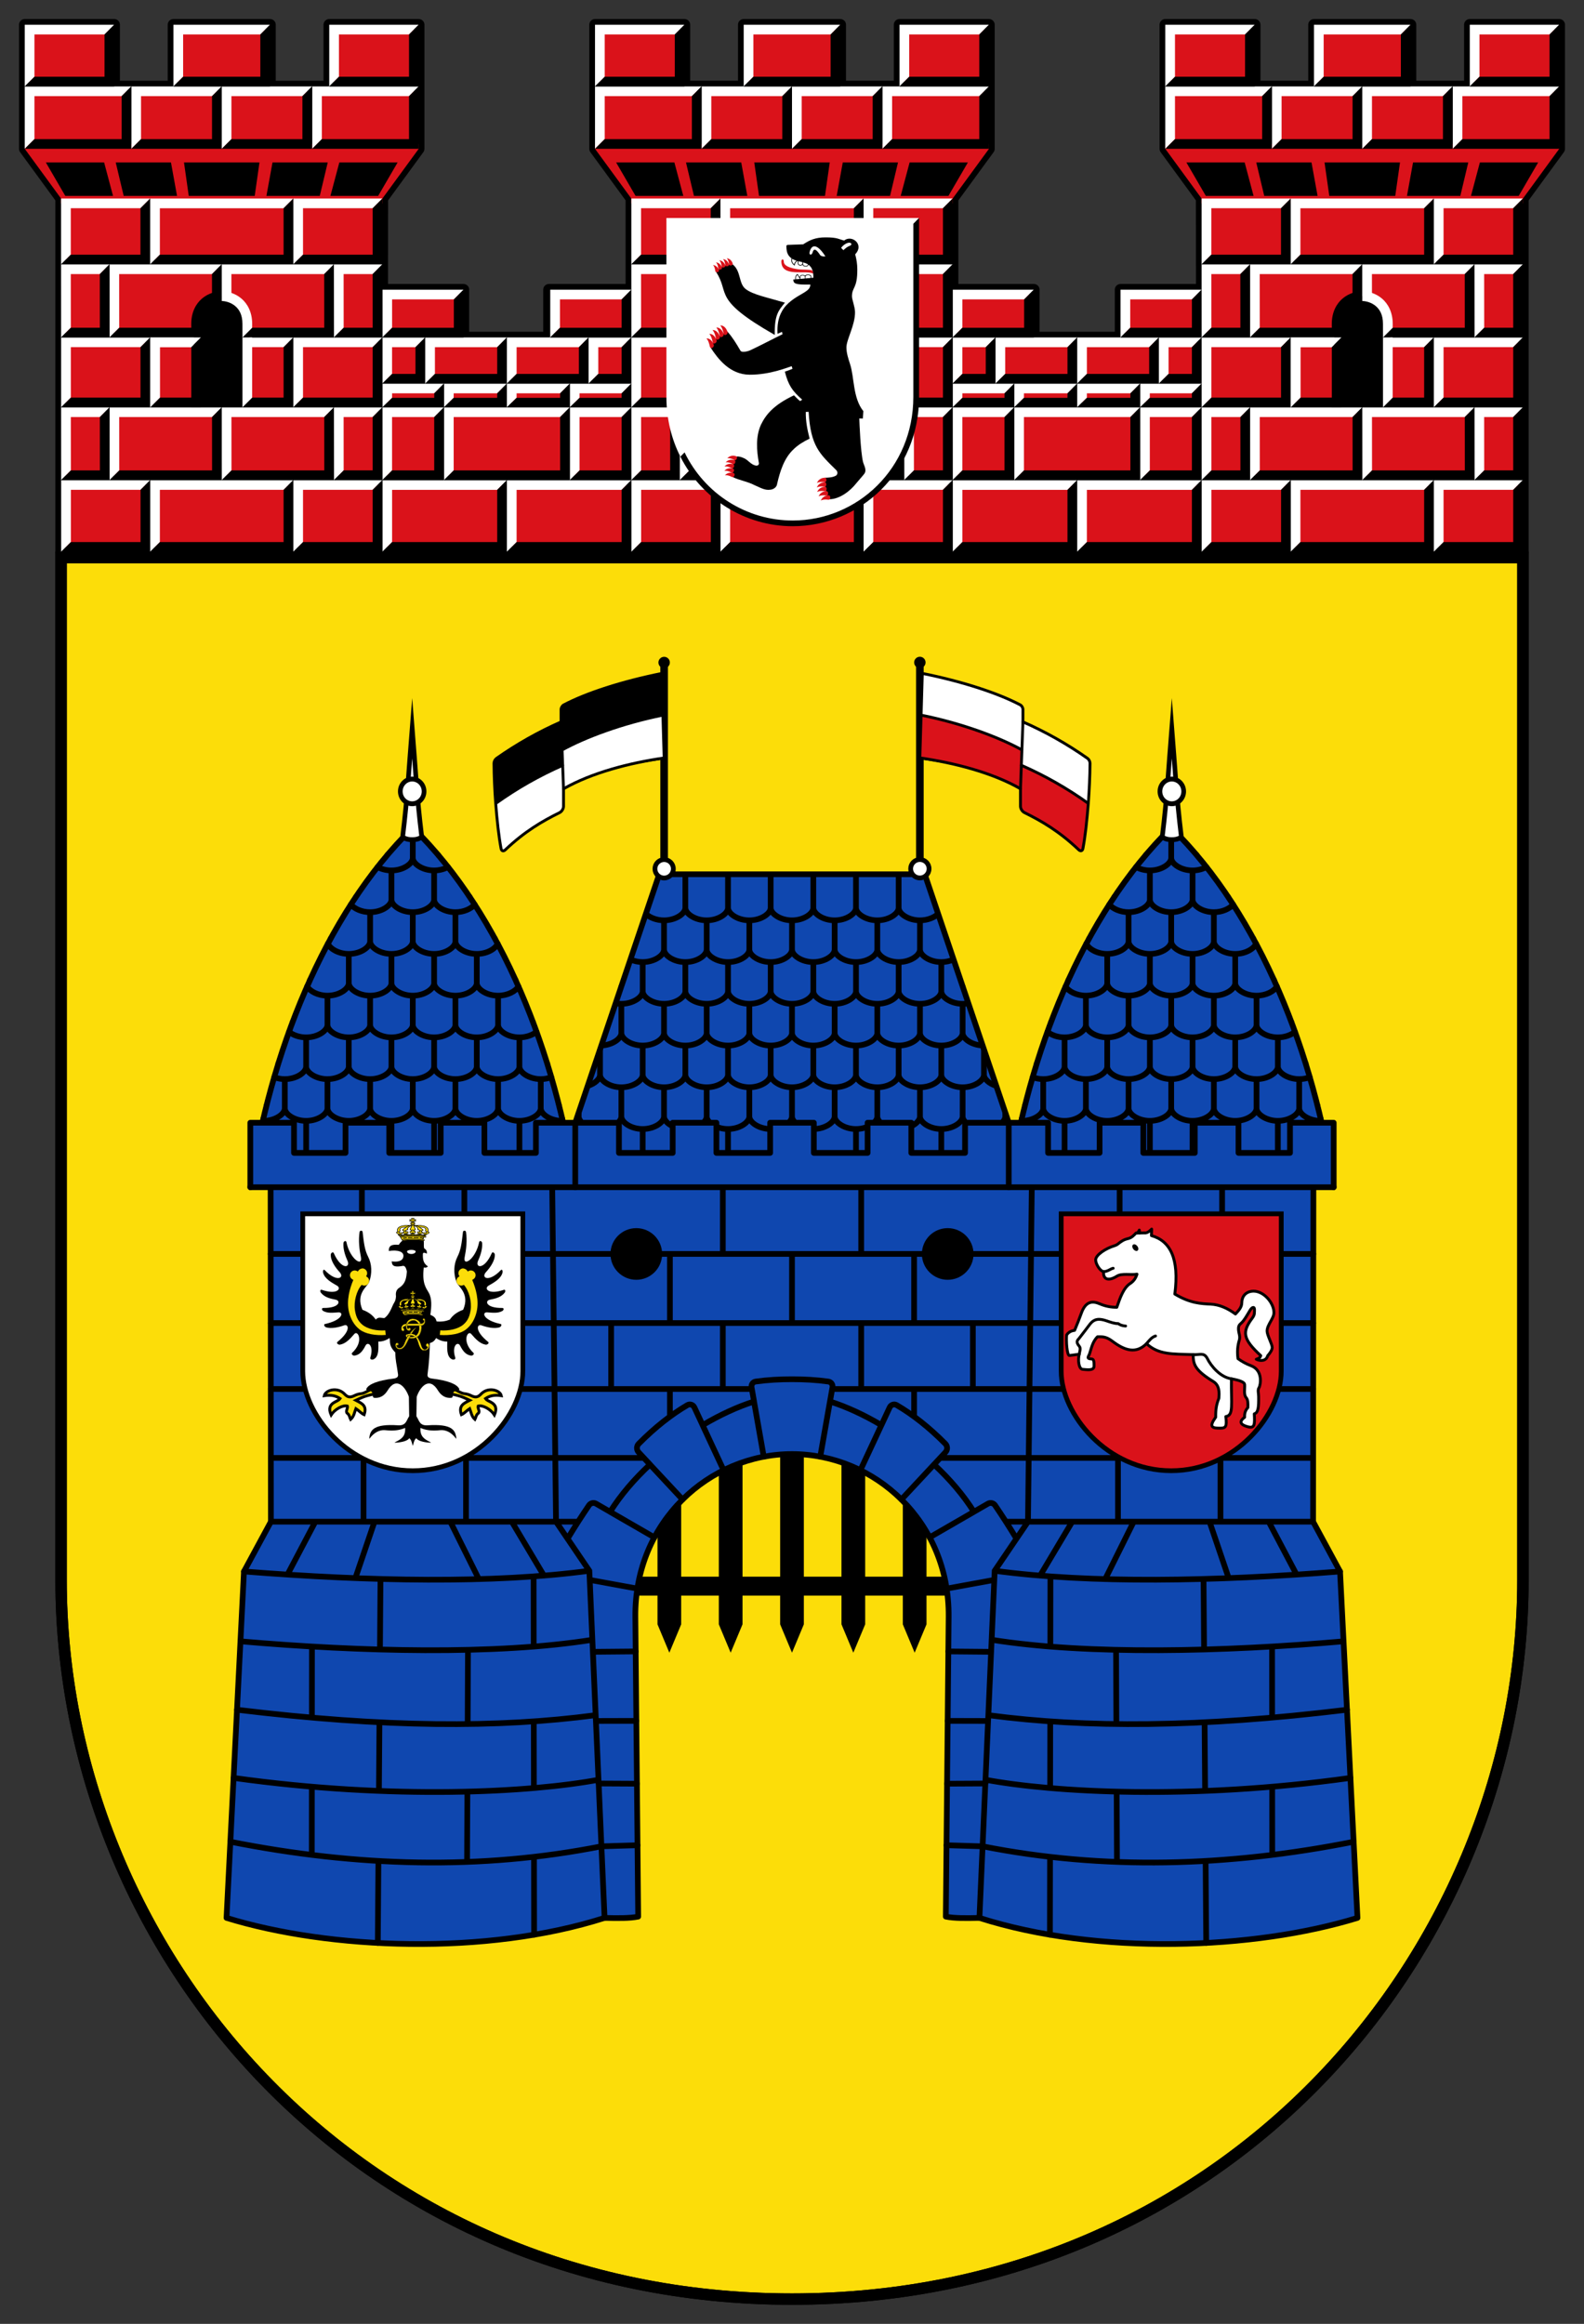 <?xml version="1.0" encoding="UTF-8" standalone="no"?>
<svg
   inkscape:version="1.1.1 (3bf5ae0d25, 2021-09-20)"
   sodipodi:docname="CoA Charlottenburg (Bezirk).svg"
   id="svg2130"
   version="1.1"
   viewBox="0 0 416.206 610.454"
   height="610.454"
   width="416.206"
   xmlns:inkscape="http://www.inkscape.org/namespaces/inkscape"
   xmlns:sodipodi="http://sodipodi.sourceforge.net/DTD/sodipodi-0.dtd"
   xmlns:xlink="http://www.w3.org/1999/xlink"
   xmlns="http://www.w3.org/2000/svg"
   xmlns:svg="http://www.w3.org/2000/svg">
  <rect x="0" y="0" width="416.206" height="610.454" fill="#333333" stroke="none"/>
  <defs
     id="defs2124" />
  <sodipodi:namedview
     inkscape:pagecheckerboard="false"
     fit-margin-bottom="5"
     fit-margin-right="5"
     fit-margin-left="5"
     fit-margin-top="5"
     lock-margins="true"
     units="px"
     inkscape:snap-smooth-nodes="true"
     inkscape:snap-object-midpoints="true"
     inkscape:window-maximized="1"
     inkscape:window-y="-11"
     inkscape:window-x="-11"
     inkscape:window-height="1506"
     inkscape:window-width="2560"
     showgrid="false"
     inkscape:document-rotation="0"
     inkscape:current-layer="layer1"
     inkscape:document-units="px"
     inkscape:cy="302.33333"
     inkscape:cx="208.33333"
     inkscape:zoom="1.5"
     inkscape:pageshadow="2"
     inkscape:pageopacity="0"
     borderopacity="1.0"
     bordercolor="#666666"
     pagecolor="#333333"
     id="base"
     showguides="true"
     inkscape:guide-bbox="true"
     inkscape:snap-intersection-paths="true"
     inkscape:object-paths="true"
     inkscape:snap-grids="false"
     inkscape:snap-global="false"
     inkscape:lockguides="false"
     guidecolor="#00ffff"
     guideopacity="0.498"
     inkscape:snap-midpoints="false"
     inkscape:snap-to-guides="true"
     inkscape:object-nodes="true" />
  <g
     id="layer1"
     inkscape:label="charlottenburg"
     transform="translate(-566.355,11.433)">
    <g
       id="g152225"
       inkscape:label="achievement"
       transform="translate(475.67,-9.227)">
      <g
         id="g145162"
         inkscape:label="coa">
        <path
           style="opacity:1;fill:#fcdd09;fill-opacity:1;stroke:#000000;stroke-width:3;stroke-linecap:butt;stroke-linejoin:miter"
           d="m 490.845,144.248 v 268.526 c 0,97.516 -77.482,188.974 -192.057,188.974 -114.575,0 -192.057,-91.459 -192.057,-188.974 V 144.248 Z"
           id="path3648"
           sodipodi:nodetypes="cczccc"
           inkscape:label="coa-0" />
        <path
           style="opacity:1;fill:none;stroke:#000000;stroke-width:3;stroke-linecap:butt;stroke-linejoin:miter"
           d="m 490.845,144.248 v 268.526 c 0,97.516 -77.482,188.974 -192.057,188.974 -114.575,0 -192.057,-91.459 -192.057,-188.974 V 144.248 Z"
           id="path18224"
           sodipodi:nodetypes="cczccc"
           inkscape:label="coa-f" />
        <g
           id="g147403"
           inkscape:label="wall">
          <path
             id="path23011-1"
             style="color:#000000;display:inline;fill:#000000;stroke:#000000;stroke-width:3;stroke-miterlimit:4;stroke-dasharray:none"
             d="m 297.175,378.771 v 34.696 H 284.287 V 381.909 h -3.226 v 31.558 h -12.888 v -20.329 h -3.226 v 20.329 h -6.639 v 1.974 h 6.639 v 8.75 l 1.613,3.861 1.613,-3.861 v -8.75 h 12.888 v 8.75 l 1.613,3.861 1.613,-3.861 v -8.75 h 12.888 v 8.75 l 1.614,3.861 1.612,-3.861 v -8.75 h 12.89 v 8.75 l 1.612,3.861 1.614,-3.861 v -8.75 h 12.888 v 8.75 l 1.613,3.861 1.613,-3.861 v -8.75 h 7.185 v -1.974 h -7.185 v -20.329 h -3.226 v 20.329 H 316.516 V 381.909 h -3.226 v 31.558 h -12.89 v -34.696 z"
             sodipodi:nodetypes="cccccccccccccccccccccccccccccccccccccccccccccccccc"
             inkscape:label="grille" />
          <path
             style="opacity:1;fill:#0f47af;fill-opacity:1;stroke:#000000;stroke-width:1.5;stroke-linecap:round;stroke-linejoin:round;stroke-miterlimit:4;stroke-dasharray:none"
             d="m 435.788,309.669 -0.082,87.852 7.082,13.083 4.583,91 c -27.126,8.352 -68.247,9.93 -99.339,0 -3.393,0.093 -6.64,0.121 -8.827,-0.333 l 0.746,-78.75 c 0.237,-25.043 -19.493,-42.765 -41.162,-42.765 -21.669,0 -41.4,17.722 -41.162,42.765 l 0.746,78.75 c -2.187,0.454 -5.435,0.427 -8.827,0.333 -31.093,9.93 -72.214,8.352 -99.339,0 l 4.583,-91 7.082,-13.083 -0.082,-87.852"
             id="path17980"
             inkscape:label="wall-0"
             sodipodi:nodetypes="ccccccssscccccc" />
          <path
             id="path72582"
             style="display:inline;opacity:1;fill:none;stroke:#000000;stroke-width:1.5;stroke-linecap:round;stroke-linejoin:round;stroke-miterlimit:4;stroke-dasharray:none"
             d="m 298.788,345.348 v -18.153 m 18.181,0 v -17.526 m 13.906,35.679 v -18.153 m -13.906,35.476 v -17.323 m 13.906,24.576 v -7.253 m 15.438,-17.323 v 17.323 m 14.664,18.102 h -23.26 m 23.466,-18.102 h -51.844 m 52.041,-17.323 H 236.194 m 127.78,66.347 8.449,-14.174 m 8.658,15.091 7.498,-15.091 m 24.952,14.832 -5.035,-14.832 m 22.874,13.903 -7.332,-13.903 m -57.344,14.383 -0.026,18.432 m 40.259,-17.764 0.136,18.529 m 0.14,19.119 0.132,18.03 m -23.4,-37.061 0.084,19.495 m -17.379,-0.698 -0.025,17.511 m 17.481,0.938 0.08,18.465 m -17.587,-1.332 -0.029,20.461 m 40.91,-19.381 0.158,21.539 m 17.334,-41.043 0.014,17.911 m -0.042,-54.735 0.014,18.67 M 351.1,431.712 339.864,431.611 m 10.438,18.267 -10.611,-0.028 m -0.156,16.506 10.094,-0.054 m -0.747,16.503 -9.5,-0.283 m 106.982,-0.919 c -33.172,6.583 -65.723,7.5 -97.481,1.202 m 96.637,-17.968 c -42.124,5.874 -78.121,3.779 -95.895,0.482 m 94.993,-18.392 c -38.861,4.718 -68.61,4.821 -94.248,1.425 m 93.343,-19.399 c -31.32,2.728 -67.074,3.648 -92.473,-0.405 m 91.549,-17.944 c -33.288,2.618 -65.377,3.218 -90.754,-0.184 m 32.841,-83.225 v -17.526 m 26.929,17.526 v -17.526 m -27.147,53.002 v -17.323 m 26.929,17.323 v -17.323 m -27.147,52.173 v -16.748 m 26.929,16.748 v -16.748 m -12.8,-35.425 0.112,-18.153 m -0.33,53.578 0.111,-18.102 m -37.08,-17.323 h 74.373 m -74.57,17.323 h 74.554 m -74.76,18.102 h 74.743 m -0.015,16.748 h -74.918 l -5.804,-10e-6 m -46.221,-31.566 -2.556,14.498 m 16.064,-8.288 -5.517,11.831 m 19.351,-1.49 -8.571,9.192 m 19.05,3.23 -11.635,6.718 m 16.982,11.174 -12.51,2.284 m 18.341,-13.12 c -1.907,-3.15 -3.783,-6.072 -5.634,-8.78 -0.4,-0.585 -1.225,-0.769 -1.839,-0.415 l -3.705,2.139 c -2.753,-4.398 -6.376,-8.607 -10.479,-12.422 l 3.001,-3.218 c 0.578,-0.62 0.573,-1.621 -0.023,-2.224 -4.331,-4.374 -8.567,-7.678 -12.774,-10.151 -0.688,-0.404 -1.529,-0.128 -1.866,0.595 l -2.171,4.657 c -4.546,-2.702 -9.166,-4.834 -13.508,-6.209 l 0.658,-3.731 c 0.128,-0.725 -0.357,-1.41 -1.086,-1.512 -3.139,-0.437 -6.313,-0.608 -9.546,-0.608 -3.234,0 -6.407,0.17 -9.546,0.608 -0.729,0.102 -1.214,0.787 -1.086,1.512 l 0.658,3.731 c -4.341,1.376 -8.962,3.508 -13.508,6.209 l -2.171,-4.657 c -0.337,-0.723 -1.179,-1 -1.866,-0.595 -4.207,2.473 -8.443,5.777 -12.774,10.151 -0.597,0.603 -0.601,1.603 -0.023,2.224 l 3.001,3.218 c -4.104,3.815 -7.726,8.024 -10.479,12.422 l -3.705,-2.139 c -0.614,-0.354 -1.439,-0.17 -1.839,0.415 -1.851,2.708 -3.727,5.629 -5.634,8.78 m 108.217,99.623 4.003,-91.184 8.753,-12.899 1,-87.852 m -81.181,17.526 v -17.526 m -13.906,35.679 v -18.153 m 13.906,35.476 v -17.323 m -13.906,24.576 v -7.253 m -15.438,-17.323 v 17.323 m -14.664,18.102 h 23.26 m -23.466,-18.102 h 51.844 m -54.633,49.023 -8.449,-14.174 m -8.658,15.091 -7.498,-15.091 m -24.952,14.832 5.035,-14.832 m -22.874,13.903 7.332,-13.903 m 57.344,14.383 0.026,18.432 m -40.259,-17.764 -0.136,18.529 m -0.14,19.119 -0.132,18.03 m 23.4,-37.061 -0.084,19.495 m 17.379,-0.698 0.025,17.511 m -17.481,0.938 -0.08,18.465 m 17.587,-1.332 0.029,20.461 m -40.91,-19.381 -0.158,21.539 m -17.334,-41.043 -0.014,17.911 m 0.042,-54.735 -0.014,18.67 m 73.846,-17.281 11.236,-0.102 m -10.438,18.267 10.611,-0.028 m 0.156,16.506 -10.094,-0.054 m 0.747,16.503 9.5,-0.283 m -106.982,-0.919 c 33.172,6.583 65.723,7.5 97.481,1.202 m -96.637,-17.968 c 42.124,5.874 78.121,3.779 95.895,0.482 M 152.958,446.927 c 38.861,4.718 68.61,4.821 94.248,1.425 m -93.343,-19.399 c 31.32,2.728 67.074,3.648 92.473,-0.405 m -91.549,-17.944 c 33.288,2.618 65.377,3.218 90.754,-0.184 m -32.841,-83.225 v -17.526 m -26.929,17.526 v -17.526 m 27.147,53.002 v -17.323 m -26.929,17.323 v -17.323 m 27.147,52.173 v -16.748 m -26.929,16.748 v -16.748 m 12.8,-35.425 -0.112,-18.153 m 0.33,53.578 -0.111,-18.102 m -37.31,-35.476 h 74.183 125.601 74.183 m -199.578,18.153 h -74.373 m 74.57,17.323 h -74.554 m 74.76,18.102 h -74.743 m 0.015,16.748 h 74.918 l 5.804,-10e-6 m 46.221,-31.566 2.556,14.498 m -16.064,-8.288 5.517,11.831 m -19.351,-1.49 8.571,9.192 m -19.05,3.23 11.635,6.718 m -16.982,11.174 12.51,2.284 m -8.612,86.502 -4.003,-91.184 -8.753,-12.899 -1,-87.852"
             inkscape:label="wall-c" />
          <path
             id="circle19301"
             style="opacity:1;stroke-width:1.5;stroke-linecap:round;stroke-linejoin:round"
             transform="scale(-1,1)"
             d="m -332.914,327.195 c 0,3.748 -3.038,6.786 -6.786,6.786 -3.748,0 -6.786,-3.038 -6.786,-6.786 0,-3.748 3.038,-6.786 6.786,-6.786 3.748,0 6.786,3.038 6.786,6.786 z m 68.253,0 c 0,3.748 3.038,6.786 6.786,6.786 3.748,0 6.786,-3.038 6.786,-6.786 0,-3.748 -3.038,-6.786 -6.786,-6.786 -3.748,0 -6.786,3.038 -6.786,6.786 z"
             inkscape:label="windows"
             sodipodi:nodetypes="ssssssssss" />
          <g
             id="g147362"
             inkscape:label="escutcheons">
            <g
               id="g103991"
               inkscape:label="escutcheon-l">
              <path
                 style="opacity:1;fill:#da121a;fill-opacity:1;stroke:#000000;stroke-width:1.25;stroke-linecap:butt;stroke-linejoin:miter;stroke-miterlimit:4;stroke-dasharray:none"
                 d="m 369.516,316.658 v 41.34 c 0,11.209 11.988,26.141 28.913,26.141 16.925,0 28.913,-14.933 28.913,-26.141 v -41.34 z"
                 id="path74699"
                 sodipodi:nodetypes="cszscc"
                 inkscape:label="escutcheon-l0" />
              <g
                 id="g103434"
                 inkscape:label="horse"
                 transform="matrix(0.985,0,0,0.985,6.877,5.661)"
                 style="stroke-width:1.015">
                <path
                   style="opacity:1;fill:#ffffff;fill-opacity:1;stroke:#000000;stroke-width:0.762;stroke-linecap:round;stroke-linejoin:round;stroke-miterlimit:4;stroke-dasharray:none"
                   d="m 388.386,331.819 c -0.324,1.049 -0.878,1.888 -1.786,2.47 -1.811,1.161 -2.702,3.778 -3.597,6.36 -1.549,0.019 -3.066,-0.28 -4.541,-0.913 -1.975,-0.849 -3.787,-0.731 -4.944,2.552 -0.473,1.344 -1.127,2.954 -1.773,4.514 -0.733,0.119 -1.46,0.314 -2.123,1.209 -0.184,1.518 0.086,5.564 0.752,5.508 l 2.606,-0.349 c -0.421,1.604 -0.108,3.942 0.887,4.03 1.181,0.105 3.061,0.421 3.063,-0.86 10e-4,-0.936 0.033,-1.898 -0.672,-1.908 -1.495,-0.021 -0.751,-0.743 -0.564,-1.263 0.494,-1.377 0.711,-3.189 2.149,-4.648 1.071,0.013 2.159,-0.199 3.976,1.182 3.388,2.574 6.384,3.391 9.108,0.645 3.178,2.975 6.845,2.756 12.44,2.929 0.025,2.471 0.307,4.073 5.373,7.174 1.663,1.018 1.622,2.893 1.478,4.514 -0.63,1.58 -0.863,2.84 -0.833,4.997 -1.852,2.576 -1.055,2.963 1.263,2.929 1.341,-0.02 1.794,-0.315 1.424,-3.09 2.17,-0.33 1.407,-3.225 1.505,-10.075 2.359,0.427 3.476,0.932 3.52,1.505 0.092,1.221 -0.32,2.687 0.43,3.546 0.458,0.525 0.494,1.519 0.43,2.633 -0.72,0.781 -0.926,1.655 -0.86,2.579 -1.11,0.806 -1.754,1.866 0.94,2.552 1.783,0.454 1.778,-0.738 1.639,-3.466 1.022,-0.307 1.21,-1.623 1.155,-4.702 -0.014,-0.806 -0.299,-1.682 0.107,-2.284 0.384,-0.568 1.198,-4.613 -2.149,-5.857 -1.27,-0.472 -2.437,-1.128 -3.466,-1.881 -0.252,-1.908 -0.099,-3.506 0.376,-4.997 0.242,-1.011 -0.137,-1.717 -0.215,-2.445 -0.136,-1.273 0.187,-1.567 0.699,-2.015 0.811,-0.71 1.543,-2.088 2.364,-3.439 0.603,-0.991 1.29,-1.084 1.182,0.134 -0.048,0.542 0.118,1.017 -0.591,1.961 -2.788,3.713 -2.526,5.568 2.257,9.995 -0.134,0.493 -0.436,0.745 -1.182,0.967 1.174,0.576 2.653,0.475 3.036,-0.94 0.644,-0.698 1.209,-1.57 1.209,-2.203 1.2e-4,-0.869 -1.37,-3.295 -1.37,-4.379 0,-1.658 1.827,-3.362 1.827,-4.89 0,-2.627 -2.679,-5.75 -5.454,-5.75 -1.39,0 -3.095,0.81 -3.117,3.117 -0.011,1.228 -0.919,2.138 -1.693,2.982 -2.134,-1.57 -4.331,-2.525 -6.609,-2.633 -2.475,-0.118 -5.471,-0.216 -9.565,-2.687 1.246,-9.517 -1.265,-14.196 -6.233,-15.583 l 0.054,-1.746 c -0.537,0.557 -1.075,0.964 -1.612,1.021 l -2.552,0.027 c -0.578,0.604 -1.137,1.242 -2.069,1.478 -0.58,0.146 -1.188,0.244 -2.391,1.155 -0.311,0.236 -0.595,0.552 -1.263,0.752 -2.402,0.719 -5.051,2.477 -5.051,3.788 0,1.109 1.201,3.004 2.096,3.114 -0.151,2.69 2.05,2.213 3.546,1.239 1.324,-0.862 3.795,-0.246 5.383,-0.555 z"
                   id="path78503"
                   sodipodi:nodetypes="csccssssscccscsssccssscsccssccsccsccscssssccccssccccccsssscsc"
                   inkscape:label="horse-0" />
                <path
                   id="path102517"
                   style="opacity:1;fill:none;fill-opacity:1;stroke:#000000;stroke-width:0.762;stroke-linecap:round;stroke-linejoin:round;stroke-miterlimit:4;stroke-dasharray:none"
                   d="m 379.457,331.135 c 1.069,0.047 2.003,-0.836 2.579,-0.884 m 7.039,-9.413 -0.068,-0.78 c -0.18,0.313 -0.213,0.474 -0.542,0.787 m -15.483,32.324 c 0.091,-0.644 0.475,-1.571 0.027,-2.096 -1.127,-1.32 -0.386,-1.697 -0.027,-2.176 1.248,-1.665 1.966,-2.511 2.714,-3.549 1.295,-1.797 2.729,-1.713 4.675,-1.045 0.897,0.308 2.037,0.723 3.001,0.701 0.483,0.347 1.089,0.602 1.976,0.646 m 18.022,7.627 c 1.791,0.119 2.819,-0.645 3.712,0.922 1.055,2.182 3.574,5.128 6.498,5.526 m -22.649,-9.377 c 0.782,-0.902 1.387,-1.729 2.397,-2.039"
                   inkscape:label="horse-c" />
                <ellipse
                   style="opacity:1;fill:#000000;fill-opacity:1;stroke:none;stroke-width:0.775;stroke-linecap:round;stroke-linejoin:round;stroke-miterlimit:4;stroke-dasharray:none"
                   id="path102750"
                   cx="227.917"
                   cy="396.564"
                   rx="0.71"
                   ry="0.966"
                   transform="matrix(0.987,-0.162,0.411,0.912,0,0)"
                   inkscape:label="horse-eye" />
              </g>
            </g>
            <g
               id="g147326"
               inkscape:label="escutcheon-r">
              <path
                 style="opacity:1;fill:#ffffff;fill-opacity:1;stroke:#000000;stroke-width:1.25;stroke-linecap:butt;stroke-linejoin:miter;stroke-miterlimit:4;stroke-dasharray:none"
                 d="m 228.059,316.658 v 41.34 c 0,11.209 -11.988,26.141 -28.913,26.141 -16.925,0 -28.913,-14.933 -28.913,-26.141 v -41.34 z"
                 id="path77727"
                 sodipodi:nodetypes="cszscc"
                 inkscape:label="escutcheon-r0" />
              <g
                 id="g147297"
                 inkscape:label="eagle"
                 transform="translate(-1.196)">
                <path
                   style="opacity:1;fill:#000000;fill-opacity:1;stroke:none;stroke-width:0.75;stroke-linecap:butt;stroke-linejoin:miter;stroke-miterlimit:4;stroke-dasharray:none"
                   d="m 196.65,324.797 c -1.474,-0.108 -2.67,-0.033 -2.606,1.612 2.586,-0.37 3.88,0.272 3.842,1.317 -0.068,1.384 -1.577,1.638 -3.09,1.424 0.123,0.703 0.024,1.731 2.902,1.182 0.625,-0.108 0.903,0.592 1.102,1.478 -0.173,1.513 -0.234,3.052 -1.934,4.218 -0.699,0.408 -1.1,1.089 -0.94,2.284 -0.03,0.655 -0.174,1.219 -0.462,1.667 -0.079,0.123 -0.204,0.322 -0.262,0.456 -0.659,1.501 -1.217,2.823 -2.299,3.596 -0.843,0.05 -1.525,-0.429 -2.3,0.406 -0.728,-1.102 -1.854,-1.983 -3.493,-2.579 -1.826,-4.221 1.275,-6.057 1.72,-7.2 0.911,-2.345 0.747,-4.844 -0.215,-6.717 -0.851,-1.657 -1.1,-3.305 -1.456,-6.499 -0.056,-0.505 -0.727,-0.462 -0.797,-0.009 -0.337,2.179 -0.071,4.538 0.342,6.549 0.568,2.767 -2.888,0.579 -3.797,-3.891 -0.103,-0.507 -0.733,-0.262 -0.773,0.194 -0.116,1.348 0.249,2.908 1.041,4.66 0.892,1.972 -1.637,2.484 -3.588,-1.963 -0.192,-0.438 -0.763,-0.085 -0.79,0.372 -0.093,1.598 1.259,3.465 2.29,4.581 1.468,1.59 -0.755,2.789 -3.866,-0.476 -0.359,-0.377 -0.557,0.217 -0.445,0.661 0.409,1.619 2.336,2.641 3.65,3.402 1.271,0.736 0.09,2.497 -3.988,1.103 -0.451,-0.154 -0.514,0.406 -0.227,0.764 0.964,1.201 2.381,1.53 3.871,1.821 1.402,0.274 1.063,2.22 -3.246,2.172 -0.508,-0.006 -0.424,0.573 -0.024,0.796 1.155,0.646 2.477,0.461 3.993,0.36 1.425,-0.094 1.175,2.042 -3.549,3.065 -0.433,0.094 -0.099,0.755 0.341,0.881 1.296,0.372 3.072,0.052 4.728,-0.54 1.143,-0.408 1.851,1.423 -1.766,4.344 -0.389,0.314 0.186,0.805 0.639,0.734 1.408,-0.221 2.55,-1.349 3.789,-2.808 0.929,-1.093 2.597,2.008 -0.57,4.95 -0.339,0.315 0.186,0.805 0.639,0.734 1.408,-0.221 2.127,-1.222 2.876,-2.646 0.609,-1.158 2.252,0.034 1.257,3.15 -0.164,0.513 0.438,0.662 0.853,0.467 1.54,-0.721 1.233,-3.148 1.245,-4.66 1.052,0.03 2.023,-0.304 2.931,-0.919 0.353,0.567 -0.467,1.776 1.53,3.773 0.058,2.543 0.287,2.526 0.72,5.771 0.087,0.655 -0.287,0.988 -1.216,1.102 -4.085,0.499 -6.458,1.422 -7.104,2.677 -0.078,0.152 0.022,0.307 0.187,0.353 0.799,0.223 1.407,0.796 1.535,1.684 0.024,0.165 0.158,0.325 0.325,0.341 1.363,0.132 2.624,-0.43 3.538,-1.94 2.244,-3.707 4.609,-1.064 5.548,1.566 0.021,0.058 0.038,0.156 0.039,0.218 l 0.073,4.905 c 9.1e-4,0.062 -0.029,0.152 -0.065,0.203 -0.659,0.949 -0.727,2.41 -2.86,2.265 -6.397,-0.433 -7.286,1.264 -7.532,3.201 -0.047,0.371 -0.083,0.451 0.146,0.155 1.011,-1.302 2.391,-2.265 4.156,-2.064 2.201,0.25 3.8,-0.045 5.091,-0.608 0.15,2.182 -0.985,2.929 -2.396,3.635 -0.522,0.261 -0.501,0.256 0.082,0.228 1.547,-0.076 3.044,-0.518 3.416,-1.166 0.53,0.437 0.673,1.196 0.848,1.838 0.034,0.124 0.095,0.124 0.129,-2e-4 0.174,-0.642 0.317,-1.401 0.848,-1.837 0.372,0.647 1.87,1.09 3.416,1.166 0.583,0.029 0.604,0.033 0.082,-0.228 -1.412,-0.707 -2.546,-1.454 -2.396,-3.635 1.292,0.563 2.891,0.858 5.091,0.608 1.765,-0.201 3.145,0.762 4.156,2.064 0.23,0.296 0.194,0.216 0.146,-0.155 -0.246,-1.936 -1.135,-3.634 -7.532,-3.201 -2.133,0.145 -2.201,-1.317 -2.86,-2.266 -0.035,-0.051 -0.065,-0.141 -0.064,-0.203 l 0.073,-4.905 c 9.1e-4,-0.062 0.018,-0.16 0.039,-0.218 0.94,-2.629 3.304,-5.273 5.548,-1.566 0.914,1.509 2.174,2.072 3.538,1.94 0.166,-0.016 0.301,-0.176 0.325,-0.341 0.128,-0.888 0.736,-1.462 1.535,-1.684 0.165,-0.046 0.265,-0.201 0.187,-0.353 -0.646,-1.255 -3.018,-2.178 -7.104,-2.677 -0.929,-0.113 -1.303,-0.447 -1.216,-1.102 0.432,-3.245 0.555,-5.7 0.612,-8.243 0.837,-0.184 1.298,-0.69 1.637,-1.301 0.909,0.614 1.879,0.949 2.931,0.919 0.012,1.512 -0.295,3.939 1.245,4.66 0.415,0.194 1.017,0.046 0.853,-0.467 -0.995,-3.116 0.648,-4.308 1.257,-3.15 0.748,1.424 1.468,2.425 2.876,2.646 0.452,0.071 0.977,-0.419 0.639,-0.734 -3.167,-2.942 -1.499,-6.043 -0.57,-4.95 1.24,1.459 2.381,2.587 3.789,2.808 0.452,0.071 1.028,-0.419 0.639,-0.734 -3.617,-2.92 -2.908,-4.752 -1.766,-4.344 1.657,0.592 3.432,0.912 4.728,0.54 0.44,-0.126 0.774,-0.788 0.341,-0.881 -4.724,-1.023 -4.974,-3.159 -3.549,-3.065 1.516,0.1 2.838,0.286 3.993,-0.36 0.4,-0.224 0.484,-0.802 -0.024,-0.796 -4.309,0.048 -4.647,-1.898 -3.246,-2.172 1.491,-0.291 2.908,-0.62 3.871,-1.821 0.287,-0.357 0.224,-0.918 -0.227,-0.764 -4.078,1.393 -5.259,-0.367 -3.988,-1.103 1.315,-0.761 3.241,-1.783 3.65,-3.402 0.112,-0.444 -0.086,-1.038 -0.445,-0.661 -3.112,3.265 -5.335,2.066 -3.866,0.476 1.031,-1.116 2.382,-2.983 2.29,-4.581 -0.026,-0.457 -0.598,-0.81 -0.79,-0.372 -1.951,4.447 -4.48,3.935 -3.588,1.963 0.792,-1.752 1.157,-3.312 1.041,-4.66 -0.039,-0.456 -0.67,-0.701 -0.773,-0.194 -0.909,4.47 -4.365,6.659 -3.797,3.891 0.413,-2.011 0.679,-4.37 0.342,-6.549 -0.07,-0.453 -0.74,-0.496 -0.797,0.009 -0.356,3.194 -0.605,4.842 -1.456,6.499 -0.962,1.873 -1.126,4.371 -0.215,6.717 0.444,1.143 3.546,2.979 1.72,7.2 -1.639,0.596 -2.765,1.477 -3.493,2.579 -0.91,0.373 -1.978,0.614 -3.493,0.484 -0.256,-1.164 -0.968,-1.413 -1.639,-1.746 0.333,-2.224 0.436,-4.303 -0.403,-5.776 -0.785,-1.379 -1.796,-2.502 -1.317,-6.663 0.376,0.138 0.725,0.078 1.102,-0.269 -0.904,-0.599 -1.409,-1.315 -1.343,-3.197 0.026,-0.754 0.772,-0.232 1.048,-0.161 0.078,-0.776 -0.282,-1.134 -0.591,-1.29 -0.454,-0.229 0.091,-2.325 -0.484,-2.418 -1.823,-0.343 -4.68,-1.261 -6.314,1.397 z"
                   id="path138400"
                   sodipodi:nodetypes="ccccccccccccsssssssssssssssssssssssssssssssccccssssssccsssscsscsscsscssssccsssssssccsssssssssssssssssssssssssssssssscccsccccsccscsccc"
                   inkscape:label="eagle-0" />
                <g
                   id="g146859"
                   inkscape:label="kleestengels">
                  <path
                     id="path124736"
                     style="color:#000000;opacity:1;fill:#fcdd09;fill-opacity:1;stroke:none;stroke-linecap:round;stroke-linejoin:round;-inkscape-stroke:none"
                     d="m 123.02,333.215 c -0.257,-0.064 -0.528,0.032 -0.756,0.166 -0.595,0.349 -0.795,1.116 -0.445,1.711 l 0.111,0.189 -0.189,0.111 c -0.595,0.349 -0.795,1.116 -0.445,1.711 0.349,0.595 1.116,0.795 1.711,0.445 l 0.065,-0.037 c 1.371,1.502 2.129,4.489 1.779,6.66 -0.22,1.365 -0.606,2.696 -1.927,3.802 -1.403,1.175 -3.83,1.671 -6.04,1.506 l -0.129,1.2 c 2.668,0.199 5.338,-0.248 6.867,-1.436 1.529,-1.188 2.395,-2.882 2.807,-4.631 0.699,-2.968 -0.193,-6.13 -1.152,-8.396 l 0.266,-0.156 c 0.595,-0.349 0.795,-1.116 0.445,-1.711 -0.349,-0.595 -1.116,-0.795 -1.711,-0.445 l -0.189,0.111 -0.111,-0.189 c -0.202,-0.345 -0.567,-0.514 -0.955,-0.611 z"
                     sodipodi:nodetypes="scccccccssccssccccccss"
                     transform="translate(90.685,-2.206)"
                     inkscape:label="kleestengel-l" />
                  <use
                     x="0"
                     y="0"
                     xlink:href="#path124736"
                     id="use146855"
                     width="100%"
                     height="100%"
                     transform="matrix(-1,0,0,1,400.684,2.7e-6)"
                     inkscape:label="kleestengel-r" />
                </g>
                <g
                   id="g146009"
                   inkscape:label="feet">
                  <path
                     style="opacity:1;fill:#fcdd09;fill-opacity:1;stroke:#000000;stroke-width:0.75;stroke-linecap:butt;stroke-linejoin:miter;stroke-miterlimit:4;stroke-dasharray:none"
                     d="m 213.869,363.888 c 0.645,0.068 1.237,0.238 1.824,0.532 1.696,0.851 2.231,-0.149 2.85,-0.684 1.869,-1.613 4.738,-0.715 5.053,0.684 -1.968,-0.305 -3.18,0.108 -4.142,0.76 0.362,0.541 1.064,0.69 1.729,1.14 1.373,0.929 1.03,2.14 0.608,3.154 -0.955,-1.47 -3.066,-2.669 -4.279,-2.319 -0.163,0.629 0.62,1.465 0.005,1.92 -0.576,0.426 -0.627,1.238 -0.836,1.596 -0.91,-0.798 -1.017,-1.904 -1.387,-2.85 -0.809,0.529 -1.403,1.265 -2.166,1.596 -0.856,-2.431 0.667,-2.981 2.185,-3.781 0,0 -1.525,-0.725 -2.28,-0.988 -0.857,-0.299 -2.546,-0.665 -2.546,-0.665 0.157,-0.891 0.737,-1.218 1.185,-1.031 0.448,0.187 1.401,0.852 2.196,0.936 z"
                     id="path132777"
                     sodipodi:nodetypes="sssccsccsccccsccs"
                     inkscape:label="foot-l" />
                  <use
                     x="0"
                     y="0"
                     xlink:href="#path132777"
                     id="use137708"
                     width="100%"
                     height="100%"
                     transform="matrix(-1,0,0,1,400.684,0)"
                     inkscape:label="foot-r" />
                </g>
                <use
                   x="0"
                   y="0"
                   xlink:href="#g108248"
                   id="use144159"
                   width="100%"
                   height="100%"
                   transform="matrix(1.141,0,0,0.912,-28.249,10.543)"
                   style="stroke-width:0.98"
                   inkscape:label="crown-t" />
                <path
                   id="path145203"
                   style="opacity:1;fill:#ffffff;stroke-width:0.75"
                   d="m 201.099,326.553 c 1e-5,0.357 -0.506,0.646 -1.131,0.646 -0.624,0 -1.131,-0.289 -1.131,-0.646 0,-0.249 0.506,-0.431 1.131,-0.431 0.624,0 1.131,0.182 1.131,0.431 z"
                   sodipodi:nodetypes="sssss"
                   inkscape:label="eye" />
                <g
                   id="g109230-0"
                   transform="matrix(0.176,0,0,0.163,-0.239,256.278)"
                   inkscape:label="signature"
                   style="stroke-width:1.068">
                  <path
                     id="path2174-4"
                     style="fill:#fcdd09;fill-opacity:1;fill-rule:evenodd;stroke:#000000;stroke-width:0.374;stroke-miterlimit:4;stroke-dasharray:none"
                     d="m 1131.312,569.859 c -3.01,-2.146 -2.533,-4.745 0.189,-5.411 6.743,-1.645 10.426,-0.066 12.967,2.08 -0.756,0.6 -1.571,1.061 -2.45,1.406 -1.184,-0.798 -2.607,-1.357 -4.358,-1.562 -0.444,-0.049 -0.896,-0.09 -1.332,-0.115 0,0 0,0 0,0 -0.608,-0.041 -1.209,-0.058 -1.751,-0.041 0,0 -0.01,0 -0.01,0 -0.058,0 -0.115,0.008 -0.173,0.008 0,0 0,0 -0.01,0 -0.058,0 -0.115,0 -0.165,0.008 -0.01,0 -0.01,0 -0.016,0 -0.107,0.008 -0.206,0.008 -0.312,0.016 0,0 -0.01,0 -0.01,0 -0.01,0 -0.025,0 -0.033,0 -0.189,0.016 -0.37,0.033 -0.543,0.049 v 0 c -1.793,0.222 -2.639,0.855 -1.135,1.973 -0.28,0.518 -0.567,1.044 -0.863,1.587 m 3.273,-3.651 c -0.057,0 -0.115,0.008 -0.173,0.008 m -0.01,0 c -0.057,0 -0.115,0 -0.164,0.008 m 16.939,12.523 m -4.736,-9.991 c 1.151,1.727 2.475,4.276 3.602,6.973 l 1.143,3.018 c 0.288,0.839 0.543,1.669 0.756,2.467 1.159,4.391 2.722,7.853 5.575,7.877 2.154,0.016 3.799,-1.669 4.555,-4.432 -3.1,0.107 -3.149,-3.067 -2.122,-4.432 1.159,-1.546 3.889,-1.332 4.103,2.459 0.395,6.85 -5.723,8.922 -9.933,7.409 -2.459,-0.88 -4.432,-5.345 -5.55,-9.053 l -0.806,-2.903 c -0.773,-2.796 -1.727,-5.863 -3.569,-8.173 0.789,-0.337 1.538,-0.732 2.245,-1.209 m -13.651,-12.374 c 0.995,-5.394 5.929,-0.008 1.916,2.204 -2.985,0.337 -4.506,-1.743 -4.95,-4.613 -1.233,-7.919 3.289,-14.653 10.27,-14.365 4.934,0.206 9.588,2.87 11.619,7.935 -0.312,0.025 -0.633,0.041 -0.979,0.041 h -2.73 c -1.842,-4.383 -5.049,-5.378 -7.622,-5.32 -5.871,0.132 -12.351,6.767 -7.524,14.118 m 19.677,-5.822 c 0.576,3.478 0.107,7.771 -1.883,12.877 -2.269,5.838 -7.483,7.573 -13.189,7.886 -1.118,-0.148 -2.237,-0.296 -3.355,-0.444 0.321,-0.666 0.633,-1.307 0.946,-1.932 7.096,0.049 13.066,-1.571 14.398,-13.946 -0.074,-1.628 -0.255,-3.059 -0.518,-4.309 h 2.146 c 0.493,0.008 0.979,-0.041 1.455,-0.132 m -6.562,2.886 c -2.22,0.822 -4.835,4.111 -8.247,10.344 -0.855,-0.058 -1.793,-0.041 -2.82,0.066 3.947,-6.126 7.606,-9.621 11.068,-10.41 m -10.18,14.028 c -1.612,3.174 -3.38,6.915 -5.345,11.273 -3.306,7.318 -7.713,11.068 -11.915,9.719 -5.937,-1.908 -5.814,-9.654 -2.483,-10.081 2.927,-0.378 2.903,5.213 -0.493,3.667 0.132,5.855 5.731,4.967 7.228,3.848 4.243,-3.158 4.868,-8.782 7.162,-13.296 0.937,-1.842 1.858,-3.552 2.763,-5.131 0.23,-0.403 0.461,-0.798 0.691,-1.176 0.847,-0.107 1.899,-0.115 3.018,-0.041 -0.206,0.386 -0.411,0.798 -0.625,1.217 m -3.75,-19.891 h 15.952 2.73 c 0.01,0 0.01,0 0.016,0 0.01,0 0.01,0 0.017,0 0.296,0 0.576,-0.017 0.847,-0.033 0,0 0,0 0.01,0 0.033,0 0.057,0 0.09,-0.008 3.273,-0.271 4.876,-1.965 4.835,-5.09 -3.223,-0.033 -1.719,-5.501 0.995,-2.574 1.579,6.636 -1.349,10.024 -5.04,10.69 -0.01,0 -0.01,0 -0.016,0 0,0 -0.01,0 -0.01,0 -0.041,0.008 -0.09,0.017 -0.132,0.025 -0.01,0 -0.017,0 -0.025,0 0,0 0,0 0,0 -0.016,0 -0.025,0.008 -0.041,0.008 -0.01,0 -0.016,0 -0.025,0 -0.058,0.008 -0.107,0.016 -0.164,0.025 -0.01,0 -0.01,0 -0.016,0 -0.01,0 -0.016,0 -0.025,0.008 -0.01,0 -0.016,0 -0.025,0 -0.033,0.008 -0.058,0.008 -0.091,0.008 -0.01,0 -0.016,0 -0.025,0 -0.016,0 -0.033,0 -0.058,0.008 -0.033,0 -0.066,0.008 -0.099,0.008 -0.01,0 -0.016,0 -0.025,0 -0.01,0 -0.016,0 -0.025,0 -0.016,0 -0.033,0 -0.049,0.008 -0.01,0 -0.025,0 -0.033,0 0,0 0,0 -0.01,0 -0.01,0 -0.016,0 -0.025,0 -0.01,0 -0.016,0 -0.025,0 -0.01,0 -0.016,0 -0.025,0 0,0 -0.01,0 -0.01,0 -0.025,0 -0.041,0 -0.066,0 -0.041,0 -0.082,0 -0.123,0 0,0 0,0 0,0 -0.01,0 -0.016,0 -0.025,0 -0.01,0 -0.016,0 -0.025,0 0,0 0,0 -0.01,0 v 0 c -0.01,0 -0.025,0 -0.033,0 h -0.01 c -0.033,0 -0.058,0 -0.09,0 -0.01,0 -0.016,0 -0.025,0 -0.01,0 -0.016,0 -0.025,0 -0.01,0 -0.016,0 -0.025,0 h -2.146 -16.75 c -0.337,0 -0.666,0.008 -0.995,0.033 0.074,-1.102 0.378,-2.163 0.863,-3.116 m -7.129,6.965 c 3.429,0.518 2.196,6.603 -1.135,4.218 -1.455,-0.156 -3.199,-10.385 6.307,-11.142 -0.271,1.044 -0.436,2.146 -0.469,3.306 -2.237,0.428 -4.152,1.513 -4.704,3.618"
                     inkscape:label="signature-p1" />
                  <path
                     id="path2182-3"
                     style="fill:#fcdd09;fill-opacity:1;fill-rule:evenodd;stroke:#000000;stroke-width:0.187;stroke-miterlimit:4;stroke-dasharray:none"
                     d="m 1131.518,567.573 c -0.855,-1.061 -0.329,-1.431 1.291,-1.793 0,0 2.582,-0.452 5.698,0.715 -0.263,-0.099 -2.894,-0.477 -4.753,-0.247 -0.01,0 -3.116,0.238 -2.237,1.324 z m 14.924,1.184 c 1.151,1.727 2.475,4.276 3.602,6.973 l -0.551,-0.715 c -1.102,-2.45 -2.171,-4.58 -3.174,-6.036 0.016,-0.008 0.099,-0.206 0.123,-0.222 m 16.52,11.076 c 0.567,0.51 1.003,1.431 1.085,2.853 0.395,6.85 -5.723,8.922 -9.933,7.409 -0.896,-0.321 -1.727,-1.118 -2.475,-2.171 0.6,0.699 1.242,1.217 1.916,1.455 4.268,1.899 10.369,-0.247 9.933,-7.4 -0.041,-0.913 -0.238,-1.62 -0.526,-2.146 m -28.377,-25.77 c 1.472,0.132 2.804,3.042 0.107,4.514 -1.127,0.132 -2.039,-0.09 -2.771,-0.559 0.551,0.173 1.184,0.238 1.899,0.156 2.138,-1.176 1.751,-3.232 0.765,-4.111 m 10.344,-13.37 c 2.919,1.242 5.369,3.528 6.693,6.841 -0.312,0.025 0.049,0.041 -0.288,0.041 h -3.413 c -0.057,-0.14 -0.115,0.173 -0.181,0.041 h 2.039 c 0.345,0 1.085,-0.016 1.398,-0.041 -1.192,-2.977 -3.717,-5.575 -6.249,-6.882 m -1.53,2.089 c -1.052,-0.411 -2.122,-0.543 -3.108,-0.518 -5.55,0.132 -11.643,6.085 -8.19,12.943 -0.074,0.222 0.518,0.773 0.715,0.979 -5.501,-5.756 0.419,-14.192 6.611,-14.332 1.25,-0.025 2.656,0.197 3.972,0.929 m 9.062,7.779 c 0.576,3.478 0.107,7.771 -1.883,12.877 -2.269,5.838 -7.483,7.573 -13.189,7.886 -1.118,-0.148 -2.237,-0.296 -3.355,-0.444 0.041,-0.09 0.09,-0.189 0.132,-0.28 0.781,0.099 1.571,0.206 2.352,0.312 5.707,-0.304 10.92,-2.047 13.189,-7.886 1.891,-4.86 2.401,-8.979 1.957,-12.359 0.271,-0.025 0.534,-0.058 0.798,-0.107 m -6.562,2.886 c -2.22,0.822 -4.835,4.111 -8.247,10.344 -0.395,-0.025 -0.814,-0.041 -1.242,-0.033 2.113,-3.865 4.481,-6.595 6.077,-8.305 1.349,-1.044 2.122,-1.71 3.412,-2.006 m -9.884,10.328 c -0.378,0.016 -0.773,0.041 -1.184,0.082 0.025,-0.033 0.041,-0.058 0.058,-0.09 0.386,-0.008 0.765,-0.008 1.127,0.008 m -0.296,3.7 c -1.612,3.174 -3.38,6.915 -5.345,11.273 -3.018,6.693 -6.965,10.394 -10.829,9.95 3.454,-0.395 6.882,-3.988 9.571,-9.95 1.965,-4.358 3.741,-8.099 5.345,-11.273 0.214,-0.419 0.419,-0.822 0.625,-1.217 -0.247,-0.017 -0.485,-0.033 -0.724,-0.041 0.609,-0.025 1.283,-0.008 1.982,0.041 -0.206,0.386 -0.411,0.798 -0.625,1.217 m -20.121,10.994 c 0.123,-0.041 0.247,-0.066 0.378,-0.082 2.804,-0.362 2.903,4.745 -0.082,3.824 1.932,-0.641 1.949,-3.273 -0.296,-3.741 m -0.107,3.84 c 0.156,3.059 1.875,4.177 3.634,4.375 -2.146,0.23 -4.769,-1.299 -3.84,-4.745 0.502,0.222 -0.148,0.403 0.206,0.37 m 41.401,-42.931 c 0.181,0.132 0.37,0.296 0.559,0.502 1.579,6.636 -1.349,10.024 -5.04,10.69 -0.01,0 -0.01,0 -0.016,0 0,0 -0.01,0 -0.01,0 -0.041,0.008 -0.091,0.017 -0.132,0.025 -0.01,0 -0.016,0 -0.025,0 0,0 0,0 0,0 -0.016,0 -0.025,0.008 -0.041,0.008 -0.01,0 -0.016,0 -0.025,0 -0.058,0.008 -0.107,0.016 -0.165,0.025 -0.01,0 -0.01,0 -0.016,0 -0.01,0 -0.016,0 -0.025,0.008 -0.01,0 -0.016,0 -0.025,0 -0.033,0.008 -0.057,0.008 -0.09,0.008 -0.01,0 -0.016,0 -0.025,0 -0.016,0 -0.033,0 -0.057,0.008 -0.033,0 -0.066,0.008 -0.099,0.008 -0.01,0 -0.016,0 -0.025,0 -0.01,0 -0.016,0 -0.025,0 -0.016,0 -0.033,0 -0.049,0.008 -0.01,0 -0.025,0 -0.033,0 0,0 0,0 -0.01,0 -0.01,0 -0.016,0 -0.025,0 -0.01,0 -0.016,0 -0.025,0 -0.01,0 -0.016,0 -0.025,0 0,0 -0.01,0 -0.01,0 -0.025,0 -0.041,0 -0.066,0 -0.041,0 -0.082,0 -0.123,0 0,0 0,0 0,0 -0.01,0 -0.016,0 -0.025,0 -0.01,0 -0.016,0 -0.025,0 0,0 0,0 -0.01,0 v 0 c -0.01,0 -0.025,0 -0.033,0 h -0.01 c -0.033,0 -0.058,0 -0.091,0 -0.01,0 -0.016,0 -0.025,0 -0.01,0 -0.016,0 -0.025,0 -0.01,0 -0.016,0 -0.025,0 h -2.146 -16.75 c -0.337,0 -0.666,0.008 -0.995,0.033 0.016,-0.288 0.049,-0.567 0.099,-0.847 0.091,0 0.181,0 0.271,0 h 16.75 2.146 c 0.01,0 0.016,0 0.025,0 0.01,0 0.016,0 0.025,0 0.01,0 0.016,0 0.025,0 0.033,0 0.058,0 0.091,0 v 0 c 0.016,0 0.025,0 0.033,0 0,0 0,0 0,0 0.01,0 0.01,0 0.01,0 0.01,0 0.016,0 0.025,0 0.01,0 0.016,0 0.025,0 v 0 c 0.041,0 0.082,0 0.123,-0.008 0.025,0 0.049,0 0.074,0 0,0 0.01,0 0.01,0 0.01,0 0.016,0 0.025,0 0.01,0 0.016,0 0.025,0 0.01,0 0.017,0 0.025,0 0,0 0.01,0 0.01,0 0.01,0 0.025,0 0.033,0 0.016,0 0.033,0 0.049,0 0.01,0 0.017,0 0.025,0 0.01,0 0.016,0 0.025,0 0.033,0 0.074,-0.008 0.107,-0.008 0.016,0 0.041,0 0.057,-0.008 0.01,0 0.017,0 0.025,0 0.033,-0.008 0.057,-0.008 0.09,-0.008 0.01,0 0.016,0 0.025,0 0.01,0 0.016,0 0.025,0 0.01,0 0.01,0 0.016,0 0.058,-0.008 0.107,-0.016 0.165,-0.025 0.01,0 0.016,0 0.025,0 0.016,0 0.033,0 0.041,-0.008 v 0 c 0.01,0 0.016,-0.008 0.025,-0.008 0.041,-0.008 0.091,-0.016 0.14,-0.025 0,0 0,0 0,0 0.01,0 0.016,0 0.016,0 3.618,-0.666 6.512,-3.955 5.098,-10.377 m -30.901,15.656 c 1.899,1.538 0.592,5.781 -2.286,3.725 -0.238,-0.025 -0.493,-0.337 -0.699,-0.83 0.025,0.008 0.041,0.016 0.066,0.016 2.459,1.76 3.774,-1.085 2.919,-2.911 m 3.602,-4.884 c -0.025,0.255 -0.033,0.518 -0.041,0.781 -2.039,0.395 -3.807,1.324 -4.522,3.067 -0.238,-0.123 0.049,0.395 -0.263,0.345 0.526,-2.039 2.623,-3.733 4.827,-4.194"
                     inkscape:label="signature-p2" />
                </g>
                <g
                   id="g108248"
                   inkscape:label="crown-b"
                   transform="matrix(1.232,0,0,1.232,19.738,-85.108)">
                  <polygon
                     points="581,220.17 577.37,215.25 582.97,217.51 586.82,216.26 588.48,213.84 591.28,216.42 595.58,216.27 598.61,213.84 602.47,216.5 605.18,216.58 608.74,214.23 611.46,216.89 615.01,217.43 617.89,216.27 620.3,214.86 617.36,219.94 615.08,226.89 601.11,225.48 583.95,226.81 "
                     id="polygon105824-9"
                     style="fill:#fcdd09;fill-opacity:1;fill-rule:evenodd;stroke:#000000;stroke-width:1.068"
                     inkscape:label="crown-bp01"
                     transform="matrix(0.122,0,0,0.113,73.378,322.02)" />
                  <path
                     d="m 148.608,347.762 c -0.636,-0.111 -1.273,-0.165 -1.912,-0.166 -0.64,0 -1.277,0.054 -1.912,0.165 -0.056,0.009 -0.114,0.019 -0.133,-0.088 -0.021,-0.107 0.035,-0.117 0.092,-0.126 0.653,-0.113 1.304,-0.171 1.953,-0.171 0.649,0 1.3,0.057 1.951,0.171 0.056,0.009 0.114,0.019 0.093,0.126 -0.02,0.108 -0.076,0.099 -0.132,0.089 z"
                     id="path105826-7"
                     style="fill:#fcdd09;fill-opacity:1;fill-rule:evenodd;stroke:#000000;stroke-width:0.126"
                     inkscape:label="crown-bp02" />
                  <path
                     d="m 148.985,346.311 c -0.128,0.097 -0.27,0.154 -0.405,0.172 -0.104,0.015 -0.205,0.007 -0.294,-0.023 -0.086,-0.028 -0.16,-0.078 -0.216,-0.146 -0.051,-0.062 -0.087,-0.141 -0.1,-0.236 l -0.175,-0.023 c -0.07,0.147 -0.188,0.245 -0.323,0.296 -0.106,0.04 -0.22,0.052 -0.33,0.04 -0.108,-0.014 -0.21,-0.052 -0.291,-0.114 -0.077,-0.059 -0.136,-0.141 -0.159,-0.243 10e-4,-0.009 0.002,-0.018 0.004,-0.027 l -0.01,-10e-4 c 0,-0.007 -0.001,-0.012 -0.002,-0.019 l -0.086,0.009 -0.084,-0.009 c -0.001,0.007 -0.002,0.012 -0.002,0.019 l -0.01,10e-4 c 10e-4,0.009 0.002,0.018 0.004,0.027 -0.023,0.102 -0.081,0.184 -0.158,0.243 -0.082,0.062 -0.182,0.101 -0.291,0.114 -0.109,0.014 -0.224,0.001 -0.33,-0.04 -0.136,-0.051 -0.253,-0.149 -0.323,-0.296 l -0.175,0.023 c -0.013,0.095 -0.049,0.174 -0.1,0.236 -0.056,0.068 -0.131,0.116 -0.216,0.146 -0.088,0.029 -0.19,0.037 -0.294,0.023 -0.136,-0.019 -0.276,-0.076 -0.406,-0.172 l -0.113,0.138 c 0.155,0.117 0.327,0.185 0.493,0.208 0.133,0.018 0.263,0.007 0.379,-0.032 0.119,-0.04 0.223,-0.107 0.301,-0.202 0.031,-0.036 0.056,-0.076 0.077,-0.121 0.086,0.098 0.193,0.168 0.309,0.212 0.133,0.052 0.281,0.067 0.421,0.05 0.141,-0.017 0.275,-0.068 0.383,-0.15 0.053,-0.041 0.099,-0.089 0.137,-0.145 0.038,0.055 0.084,0.104 0.137,0.145 0.108,0.081 0.242,0.132 0.382,0.15 0.139,0.017 0.287,0.002 0.421,-0.05 0.116,-0.044 0.224,-0.114 0.309,-0.212 0.021,0.044 0.048,0.084 0.077,0.12 0.078,0.095 0.182,0.163 0.301,0.202 0.116,0.038 0.247,0.05 0.379,0.032 0.166,-0.023 0.338,-0.09 0.493,-0.208 z"
                     id="path105828-6"
                     style="fill:#fcdd09;fill-opacity:1;fill-rule:evenodd;stroke:#000000;stroke-width:0.126"
                     inkscape:label="crown-bp03" />
                  <path
                     d="m 144.395,346.779 c 0.762,-0.172 1.523,-0.253 2.282,-0.25 0.758,0.002 1.519,0.088 2.281,0.25 0.055,0.012 0.111,0.024 0.087,0.131 -0.025,0.106 -0.08,0.095 -0.137,0.082 -0.742,-0.158 -1.486,-0.242 -2.231,-0.245 -0.744,-0.002 -1.487,0.076 -2.23,0.244 -0.056,0.012 -0.113,0.025 -0.137,-0.081 -0.027,-0.105 0.029,-0.119 0.084,-0.131 z"
                     id="path105830-3"
                     style="fill:#fcdd09;fill-opacity:1;fill-rule:evenodd;stroke:#000000;stroke-width:0.126"
                     inkscape:label="crown-bp04" />
                  <path
                     id="path105832-7"
                     style="fill:#fcdd09;fill-opacity:1;fill-rule:evenodd;stroke:#000000;stroke-width:0.126"
                     d="m 149.35,345.951 c -0.097,-0.166 -0.216,-0.325 -0.389,-0.468 0.224,-0.573 -0.113,-0.887 -1.126,-0.891 -0.294,-0.114 -0.586,-0.229 -0.879,-0.344 1.492,-0.145 2.96,0.202 2.395,1.703 z m -5.502,0 c 0.097,-0.166 0.216,-0.325 0.389,-0.468 -0.224,-0.573 0.114,-0.887 1.128,-0.891 0.292,-0.114 0.586,-0.229 0.878,-0.344 -1.491,-0.145 -2.959,0.202 -2.395,1.703 z"
                     inkscape:label="crown-bp05" />
                  <path
                     d="m 146.808,344.116 c -0.241,-0.13 -0.2,-0.13 -0.441,0 l 0.084,0.135 -0.364,0.93 0.5,0.382 0.501,-0.382 -0.34,-0.93 z"
                     id="path105834-1"
                     style="fill:#fcdd09;fill-opacity:1;fill-rule:evenodd;stroke:#000000;stroke-width:0.126"
                     inkscape:label="corwn-bp06"
                     sodipodi:nodetypes="cccccccc" />
                  <path
                     id="path105836-9"
                     style="fill:#fcdd09;fill-opacity:1;fill-rule:evenodd;stroke:#000000;stroke-width:0.126"
                     d="m 146.9,344.344 c 0.537,0.213 0.734,0.542 0.637,0.883 0.265,0.006 0.379,0.217 0.472,0.459 0.194,-0.132 0.333,-0.229 0.526,-0.361 -0.404,-0.513 -0.925,-0.936 -1.645,-1.182 -0.181,-0.062 -0.273,0.09 0.01,0.202 z m -0.602,0 c -0.536,0.213 -0.734,0.542 -0.638,0.883 -0.264,0.005 -0.378,0.217 -0.471,0.459 -0.194,-0.132 -0.333,-0.229 -0.527,-0.363 0.405,-0.513 0.926,-0.936 1.646,-1.182 0.182,-0.061 0.274,0.091 -0.01,0.203 z"
                     inkscape:label="crown-bp07" />
                  <path
                     d="m 146.062,342.844 c 0.128,0.034 0.257,0.06 0.385,0.071 -0.012,-0.123 -0.039,-0.245 -0.075,-0.367 0.072,0 0.143,0 0.214,0 0.071,0 0.143,0 0.214,0 -0.035,0.123 -0.062,0.245 -0.075,0.367 0.128,-0.011 0.257,-0.038 0.385,-0.071 0,0.068 0,0.137 0,0.204 0,0.068 0,0.136 0,0.204 -0.128,-0.034 -0.257,-0.06 -0.385,-0.071 0.012,0.123 0.039,0.245 0.075,0.367 -0.071,0 -0.143,0 -0.214,0 -0.071,0 -0.142,0 -0.214,0 0.035,-0.122 0.062,-0.244 0.075,-0.367 -0.128,0.011 -0.257,0.038 -0.385,0.071 0,-0.069 0,-0.136 0,-0.204 0,-0.068 0,-0.136 0,-0.204 z"
                     id="path105838-4"
                     style="fill:#fcdd09;fill-opacity:1;fill-rule:evenodd;stroke:#000000;stroke-width:0.126"
                     inkscape:label="crown-bp08" />
                  <path
                     d="m 146.585,343.402 c 0.209,0 0.379,0.163 0.379,0.361 0,0.199 -0.17,0.36 -0.379,0.36 -0.208,0 -0.378,-0.162 -0.378,-0.36 0,-0.199 0.17,-0.361 0.378,-0.361 z"
                     id="path105840-5"
                     style="fill:#fcdd09;fill-opacity:1;fill-rule:evenodd;stroke:#000000;stroke-width:0.126;stroke-miterlimit:4;stroke-dasharray:none"
                     inkscape:label="crown-bp09" />
                  <path
                     d="m 146.585,343.428 c 0.016,0 0.03,0.001 0.043,0.003 v 0.288 c 0.098,-10e-4 0.198,-0.007 0.296,-0.015 0.004,0.02 0.007,0.042 0.007,0.064 0,0.018 -0.002,0.034 -0.004,0.051 -0.114,0.01 -0.228,0.016 -0.342,0.016 -0.113,0 -0.227,-0.006 -0.342,-0.016 -0.002,-0.017 -0.003,-0.034 -0.003,-0.051 0,-0.022 0.002,-0.044 0.007,-0.064 0.098,0.009 0.196,0.014 0.296,0.015 v -0.288 c 0.015,-0.002 0.029,-0.003 0.042,-0.003 z"
                     id="path105842-1"
                     style="fill:#fcdd09;fill-opacity:1;fill-rule:evenodd;stroke:#000000;stroke-width:0.063;stroke-miterlimit:4;stroke-dasharray:none"
                     inkscape:label="crown-bp10" />
                  <path
                     id="path105844-7"
                     style="fill:#fcdd09;fill-opacity:1;fill-rule:evenodd;stroke:#000000;stroke-width:0.126"
                     d="m 145.176,346.122 c 0.087,-0.018 0.172,-0.036 0.261,-0.054 0.465,-0.017 0.34,-0.571 -0.125,-0.329 0.146,-0.456 -0.521,-0.332 -0.312,0.059 -0.484,-0.087 -0.341,0.447 0.176,0.324 z m 3.759,0.151 c -0.1,0.029 -0.213,0.03 -0.264,-0.053 -0.174,-0.288 0.192,-0.408 0.399,-0.212 -0.002,-0.151 0.067,-0.244 0.213,-0.258 0.312,-0.029 0.45,0.073 0.325,0.235 -0.103,0.132 -0.257,0.199 -0.385,0.283 -0.049,0.038 -0.099,0.077 -0.149,0.115 -0.045,-0.037 -0.09,-0.073 -0.138,-0.111 z m -2.228,-0.324 h -0.241 c -0.477,0.251 -0.563,-0.488 -0.065,-0.365 -0.087,-0.202 0.026,-0.294 0.185,-0.288 0.16,-0.006 0.273,0.087 0.186,0.288 0.498,-0.123 0.412,0.614 -0.065,0.365 z m 1.316,0.173 c -0.087,-0.018 -0.174,-0.036 -0.261,-0.054 -0.465,-0.017 -0.34,-0.571 0.125,-0.329 -0.146,-0.456 0.52,-0.332 0.311,0.059 0.484,-0.087 0.342,0.447 -0.175,0.324 z m -3.76,0.151 c 0.102,0.029 0.214,0.03 0.264,-0.053 0.174,-0.288 -0.191,-0.408 -0.398,-0.213 0.002,-0.151 -0.067,-0.244 -0.214,-0.258 -0.312,-0.029 -0.451,0.073 -0.324,0.235 0.102,0.132 0.257,0.199 0.384,0.283 0.05,0.038 0.099,0.077 0.149,0.116 0.045,-0.037 0.092,-0.073 0.138,-0.111 z"
                     inkscape:label="crown-bp11" />
                  <path
                     d="m 144.841,347.231 c 0.039,-0.007 0.077,-0.014 0.116,-0.021 0.039,-0.007 0.077,-0.013 0.116,-0.019 0.039,-0.006 0.077,-0.012 0.116,-0.018 0.039,-0.006 0.077,-0.011 0.116,-0.017 0.039,-0.005 0.077,-0.011 0.116,-0.015 m 0.348,-0.038 c 0.039,-0.004 0.077,-0.007 0.116,-0.01 0.039,-0.003 0.077,-0.006 0.116,-0.009 0.039,-0.003 0.077,-0.005 0.116,-0.007 0.039,-0.002 0.077,-0.004 0.116,-0.006 0.039,-0.002 0.077,-0.003 0.116,-0.005 0.039,-0.001 0.077,-0.002 0.116,-0.003 m 0.347,-0.002 c 0.039,4.5e-4 0.077,10e-4 0.116,0.002 0.039,9e-4 0.077,0.002 0.116,0.003 0.039,10e-4 0.077,0.003 0.116,0.005 0.039,0.002 0.077,0.004 0.116,0.006 0.039,0.002 0.077,0.005 0.116,0.007 0.039,0.003 0.077,0.006 0.116,0.009 0.039,0.003 0.077,0.007 0.116,0.01 m 0.348,0.038 c 0.039,0.005 0.077,0.01 0.116,0.015 0.039,0.005 0.077,0.011 0.116,0.017 0.039,0.006 0.077,0.012 0.116,0.018 0.039,0.006 0.077,0.013 0.116,0.02 0.039,0.007 0.077,0.014 0.116,0.021"
                     id="path105846-2"
                     style="fill:#fcdd09;fill-opacity:1;fill-rule:evenodd;stroke:#000000;stroke-width:0.188;stroke-linecap:round;stroke-miterlimit:4;stroke-dasharray:none"
                     inkscape:label="crown-bp12"
                     sodipodi:nodetypes="cssssccsssssccssssssccssssc" />
                </g>
              </g>
            </g>
          </g>
        </g>
        <g
           id="g69161"
           inkscape:label="roofs">
          <g
             id="g50056"
             inkscape:label="roof-l">
            <g
               id="g50041"
               inkscape:label="shingles-l">
              <path
                 id="path34518"
                 style="opacity:1;fill:#0f47af;fill-opacity:1;stroke:#000000;stroke-width:1.5;stroke-linecap:round"
                 d="m 381.616,288.179 h 11.209 v 11.709 c 0,1.55 -2.54,3.306 -5.604,3.306 -3.064,0 -5.604,-1.756 -5.604,-3.306 z m -11.209,0 h 11.209 v 11.709 c 0,1.55 -2.54,3.306 -5.604,3.306 -3.064,0 -5.604,-1.756 -5.604,-3.306 z m -11.208,3.381 v 8.328 c 0,1.55 2.539,3.307 5.604,3.307 3.064,0 5.605,-1.757 5.605,-3.307 v -11.709 h -10.381 m -3.102,14.277 c 1.371,-0.655 2.273,-1.647 2.273,-2.568 v -8.328 m 78.461,0 v 8.328 c 0,0.921 0.902,1.913 2.273,2.568 m -3.102,-14.277 h -10.381 v 11.709 c 10e-6,1.55 2.541,3.307 5.605,3.307 3.064,0 5.604,-1.757 5.604,-3.307 v -8.328 m -22.417,-3.381 h 11.209 v 11.709 c 0,1.55 -2.54,3.306 -5.604,3.306 -3.064,0 -5.604,-1.756 -5.604,-3.306 z m -11.209,0 h 11.209 v 11.709 c 0,1.55 -2.54,3.306 -5.604,3.306 -3.064,0 -5.604,-1.756 -5.604,-3.306 z m -11.209,0 h 11.209 v 11.709 c 0,1.55 -2.54,3.306 -5.604,3.306 -3.064,0 -5.604,-1.756 -5.604,-3.306 z"
                 inkscape:label="shingles-l1" />
              <path
                 id="path34326"
                 style="opacity:1;fill:#0f47af;fill-opacity:1;stroke:#000000;stroke-width:1.5;stroke-linecap:round"
                 transform="translate(90.685,-2.206)"
                 d="m 343.078,279.422 -1.707,9e-5 v 11.709 c 0,1.55 2.539,3.307 5.604,3.307 0.05,0 0.101,-0.003 0.15,-0.004 m -61.799,-15.012 h 11.209 v 11.709 c 0,1.55 -2.54,3.306 -5.604,3.306 -3.064,0 -5.604,-1.756 -5.604,-3.306 z m -11.209,0 h 11.209 v 11.709 c 0,1.55 -2.54,3.306 -5.604,3.306 -3.064,0 -5.604,-1.756 -5.604,-3.306 z m -5.754,15.012 c 0.05,9.4e-4 0.1,0.004 0.15,0.004 3.064,0 5.604,-1.757 5.604,-3.307 v -11.709 l -1.709,-9e-5 m 57.754,-3e-5 h 11.209 v 11.709 c 0,1.55 -2.54,3.306 -5.604,3.306 -3.064,0 -5.604,-1.756 -5.604,-3.306 z m -11.209,0 h 11.209 v 11.709 c 0,1.55 -2.54,3.306 -5.604,3.306 -3.064,0 -5.604,-1.756 -5.604,-3.306 z m -11.209,0 h 11.209 v 11.709 c 0,1.55 -2.54,3.306 -5.604,3.306 -3.064,0 -5.604,-1.756 -5.604,-3.306 z m -11.209,0 h 11.209 v 11.709 c 0,1.55 -2.54,3.306 -5.604,3.306 -3.064,0 -5.604,-1.756 -5.604,-3.306 z"
                 inkscape:label="shingles-l2" />
              <path
                 id="path33737"
                 style="opacity:1;fill:#0f47af;fill-opacity:1;stroke:#000000;stroke-width:1.5;stroke-linecap:round"
                 d="m 381.616,266.253 h 11.209 v 11.709 c 0,1.55 -2.54,3.306 -5.604,3.306 -3.064,0 -5.604,-1.756 -5.604,-3.306 z m -11.209,0 h 11.209 v 11.709 c 0,1.55 -2.54,3.306 -5.604,3.306 -3.064,0 -5.604,-1.756 -5.604,-3.306 z m -8.362,14.522 c 0.818,0.305 1.759,0.494 2.758,0.494 3.064,0 5.605,-1.757 5.605,-3.307 v -11.709 h -3.523 m 63.088,0 h -3.521 v 11.709 c 10e-6,1.55 2.541,3.307 5.605,3.307 0.998,0 1.939,-0.189 2.756,-0.494 m -19.57,-14.522 h 11.209 v 11.709 c 0,1.55 -2.54,3.306 -5.604,3.306 -3.064,0 -5.604,-1.756 -5.604,-3.306 z m -11.209,0 h 11.209 v 11.709 c 0,1.55 -2.54,3.306 -5.604,3.306 -3.064,0 -5.604,-1.756 -5.604,-3.306 z m -11.209,0 h 11.209 v 11.709 c 0,1.55 -2.54,3.306 -5.604,3.306 -3.064,0 -5.604,-1.756 -5.604,-3.306 z"
                 inkscape:label="shingles-l3" />
              <path
                 id="path34526"
                 style="opacity:1;fill:#0f47af;fill-opacity:1;stroke:#000000;stroke-width:1.5;stroke-linecap:round"
                 transform="translate(90.685,-2.206)"
                 d="m 334.77,257.496 h -4.607 v 11.709 c 0,1.55 2.539,3.307 5.604,3.307 1.822,0 3.455,-0.624 4.482,-1.453 m -21.295,-13.563 h 11.209 v 11.709 c 0,1.55 -2.54,3.306 -5.604,3.306 -3.064,0 -5.604,-1.756 -5.604,-3.306 z m -33.627,0 h 11.209 v 11.709 c 0,1.55 -2.54,3.306 -5.604,3.306 -3.064,0 -5.604,-1.756 -5.604,-3.306 z m -10.086,13.563 c 1.028,0.829 2.66,1.453 4.482,1.453 3.064,0 5.604,-1.757 5.604,-3.307 v -11.709 h -4.607 m 15.816,-3.1e-4 h 11.209 v 11.709 c 0,1.55 -2.54,3.306 -5.604,3.306 -3.064,0 -5.604,-1.756 -5.604,-3.306 z m 11.209,0 h 11.209 v 11.709 c 0,1.55 -2.54,3.306 -5.604,3.306 -3.064,0 -5.604,-1.756 -5.604,-3.306 z"
                 inkscape:label="shingles-l4" />
              <path
                 id="path34534"
                 style="opacity:1;fill:#0f47af;fill-opacity:1;stroke:#000000;stroke-width:1.5;stroke-linecap:round"
                 d="m 381.616,244.327 h 11.209 v 11.709 c 0,1.55 -2.54,3.306 -5.604,3.306 -3.064,0 -5.604,-1.756 -5.604,-3.306 z m -10.942,12.61 c 0.727,1.258 2.861,2.406 5.338,2.406 3.064,0 5.604,-1.757 5.604,-3.307 v -11.709 h -4.738 m 43.105,0 h -4.74 v 11.709 c 0,1.55 2.541,3.307 5.605,3.307 2.478,0 4.611,-1.149 5.338,-2.408 M 404.033,244.327 h 11.209 v 11.709 c 0,1.55 -2.54,3.306 -5.604,3.306 -3.064,0 -5.604,-1.756 -5.604,-3.306 z m -11.209,0 h 11.209 v 11.709 c 0,1.55 -2.54,3.306 -5.604,3.306 -3.064,0 -5.604,-1.756 -5.604,-3.306 z"
                 inkscape:label="shingles-l5" />
              <path
                 id="path34536"
                 style="opacity:1;fill:#0f47af;fill-opacity:1;stroke:#000000;stroke-width:1.5;stroke-linecap:round"
                 transform="translate(90.685,-2.206)"
                 d="m 322.658,235.57 h -3.705 v 11.709 c 0,1.55 2.539,3.307 5.604,3.307 2.665,0 4.935,-1.33 5.48,-2.695 m -33.502,-12.321 h 11.209 v 11.709 c 0,1.55 -2.54,3.306 -5.604,3.306 -3.064,0 -5.604,-1.756 -5.604,-3.306 z m 11.209,0 h 11.209 v 11.709 c 0,1.55 -2.54,3.306 -5.604,3.306 -3.064,0 -5.604,-1.756 -5.604,-3.306 z m -22.293,12.321 c 0.546,1.366 2.813,2.695 5.479,2.695 3.064,0 5.605,-1.757 5.605,-3.307 v -11.709 h -3.707"
                 inkscape:label="shingles-l6" />
              <path
                 id="path34126"
                 style="opacity:1;fill:#0f47af;fill-opacity:1;stroke:#000000;stroke-width:1.5;stroke-linecap:round"
                 transform="translate(90.685,-2.206)"
                 d="m 314.424,224.607 h -1.076 v 11.709 c 0,1.55 2.541,3.307 5.605,3.307 2.209,0 4.146,-0.914 5.055,-2.004 m -21.868,-13.012 h 11.209 v 11.709 c 0,1.55 -2.54,3.306 -5.604,3.306 -3.064,0 -5.604,-1.756 -5.604,-3.306 z m -10.659,13.011 c 0.909,1.091 2.845,2.006 5.055,2.006 3.064,0 5.604,-1.757 5.604,-3.307 v -11.709 h -1.074"
                 inkscape:label="shingles-l7" />
              <path
                 id="path34128"
                 style="opacity:1;fill:#0f47af;fill-opacity:1;stroke:#000000;stroke-width:1.5;stroke-linecap:round"
                 transform="translate(90.685,-2.206)"
                 d="m 307.744,217.402 v 7.951 c 0,1.55 2.539,3.307 5.604,3.307 1.385,0 2.66,-0.362 3.645,-0.898 m -18.496,0 c 0.985,0.536 2.258,0.898 3.643,0.898 3.064,0 5.605,-1.757 5.605,-3.307 v -7.951"
                 inkscape:label="shingles-l8" />
            </g>
            <path
               style="display:inline;opacity:1;fill:none;fill-opacity:1;stroke:#000000;stroke-width:1.5;stroke-linecap:round;stroke-linejoin:round;stroke-miterlimit:4;stroke-dasharray:none"
               d="m 355.737,309.669 c 5.044,-34.623 19.205,-71.474 42.692,-94.473 23.487,22.999 37.648,59.85 42.692,94.473"
               id="path24438"
               sodipodi:nodetypes="ccc"
               inkscape:label="roof-lf" />
            <g
               id="g29409"
               inkscape:label="spire-l"
               style="display:inline;stroke-width:1.097"
               transform="matrix(0.894,0,0,0.929,44.028,15.354)">
              <path
                 style="opacity:1;fill:#ffffff;stroke:#000000;stroke-width:1.372;stroke-linecap:butt;stroke-linejoin:miter;stroke-miterlimit:33;stroke-dasharray:none"
                 d="m 396.597,218.542 c 0.921,0 1.841,-0.142 2.814,-0.732 -1.525,-12.1 -1.837,-19.24 -2.814,-31.01 -0.977,11.77 -1.289,18.91 -2.814,31.01 0.973,0.59 1.893,0.732 2.814,0.732 z"
                 id="path27656"
                 sodipodi:nodetypes="zcccz"
                 inkscape:label="spire-0-l" />
              <circle
                 style="opacity:1;fill:#ffffff;stroke:#000000;stroke-width:1.372;stroke-linecap:butt;stroke-linejoin:miter;stroke-miterlimit:4;stroke-dasharray:none"
                 id="path27779"
                 cx="396.597"
                 cy="204.882"
                 r="3.492"
                 inkscape:label="spire-ball-l" />
            </g>
          </g>
          <use
             x="0"
             y="0"
             xlink:href="#g50056"
             id="use50302"
             width="100%"
             height="100%"
             inkscape:label="roof-r"
             transform="matrix(-1,0,0,1,597.575,0)"
             style="display:inline" />
          <g
             id="g68476"
             inkscape:label="roof-c">
            <g
               id="g50041-3"
               inkscape:label="shingles-c"
               transform="translate(-99.522,84.204)"
               style="display:inline">
              <path
                 id="path52521"
                 style="opacity:1;fill:#0f47af;fill-opacity:1;stroke:#000000;stroke-width:1.5;stroke-linecap:butt"
                 transform="translate(190.207,-86.41)"
                 d="m 151.154,308.238 c 0.295,0.033 0.597,0.053 0.904,0.053 3.064,0 5.604,-1.757 5.604,-3.307 v -11.709 l -5.949,4e-5 m 17.159,-7e-5 h 11.209 v 11.709 c 0,1.55 -2.54,3.306 -5.604,3.306 -3.064,0 -5.604,-1.756 -5.604,-3.306 z m -11.209,0 h 11.209 v 11.709 c 0,1.55 -2.54,3.306 -5.604,3.306 -3.064,0 -5.604,-1.756 -5.604,-3.306 z m 33.627,0 h 11.209 v 11.709 c 0,1.55 -2.54,3.306 -5.604,3.306 -3.064,0 -5.604,-1.756 -5.604,-3.306 z m -11.209,0 h 11.209 v 11.709 c 0,1.55 -2.54,3.306 -5.604,3.306 -3.064,0 -5.604,-1.756 -5.604,-3.306 z m 84.414,1.1e-4 -5.951,-4e-5 v 11.709 c 0,1.55 2.539,3.307 5.604,3.307 0.308,0 0.611,-0.019 0.906,-0.053 m -17.719,-14.963 h 11.209 v 11.709 c 0,1.55 -2.54,3.306 -5.604,3.306 -3.064,0 -5.604,-1.756 -5.604,-3.306 z m -11.209,0 h 11.209 v 11.709 c 0,1.55 -2.54,3.306 -5.604,3.306 -3.064,0 -5.604,-1.756 -5.604,-3.306 z m -11.209,0 h 11.209 v 11.709 c 0,1.55 -2.54,3.306 -5.604,3.306 -3.064,0 -5.604,-1.756 -5.604,-3.306 z m -11.209,0 h 11.209 v 11.709 c 0,1.55 -2.54,3.306 -5.604,3.306 -3.064,0 -5.604,-1.756 -5.604,-3.306 z m -11.209,0 h 11.209 v 11.709 c 0,1.55 -2.54,3.306 -5.604,3.306 -3.064,0 -5.604,-1.756 -5.604,-3.306 z"
                 inkscape:label="shingles-c1" />
              <path
                 id="path52595"
                 style="opacity:1;fill:#0f47af;fill-opacity:1;stroke:#000000;stroke-width:1.5;stroke-linecap:butt"
                 d="m 431.936,195.156 h 11.209 v 11.709 c 0,1.55 -2.54,3.306 -5.604,3.306 -3.064,0 -5.604,-1.756 -5.604,-3.306 z m 22.417,10.682 v 1.027 c 0,0.561 0.335,1.15 0.906,1.672 v -0.018 m -4.518,-13.363 h -7.598 v 11.709 c 0,1.55 2.541,3.307 5.605,3.307 3.064,0 5.604,-1.757 5.604,-3.307 V 205.838 m -112.992,2.682 v 0.016 c 0.57,-0.522 0.904,-1.109 0.904,-1.67 v -1.021 m 11.209,-10.688 h 11.209 v 11.709 c 0,1.55 -2.54,3.306 -5.604,3.306 -3.064,0 -5.604,-1.756 -5.604,-3.306 z m -11.209,10.688 v 1.021 c 0,1.55 2.539,3.307 5.604,3.307 3.064,0 5.605,-1.757 5.605,-3.307 v -11.709 h -7.596 m 18.804,-5.4e-4 h 11.209 v 11.709 c 0,1.55 -2.54,3.306 -5.604,3.306 -3.064,0 -5.604,-1.756 -5.604,-3.306 z m 22.418,0 h 11.209 v 11.709 c 0,1.55 -2.54,3.306 -5.604,3.306 -3.064,0 -5.604,-1.756 -5.604,-3.306 z m -11.209,0 h 11.209 v 11.709 c 0,1.55 -2.54,3.306 -5.604,3.306 -3.064,0 -5.604,-1.756 -5.604,-3.306 z m 44.836,0 h 11.209 v 11.709 c 0,1.55 -2.54,3.306 -5.604,3.306 -3.064,0 -5.604,-1.756 -5.604,-3.306 z m -11.209,0 h 11.209 v 11.709 c 0,1.55 -2.54,3.306 -5.604,3.306 -3.064,0 -5.604,-1.756 -5.604,-3.306 z m -11.209,0 h 11.209 v 11.709 c 0,1.55 -2.54,3.306 -5.604,3.306 -3.064,0 -5.604,-1.756 -5.604,-3.306 z"
                 inkscape:label="shingles-c2" />
              <path
                 id="path52607"
                 style="opacity:1;fill:#0f47af;fill-opacity:1;stroke:#000000;stroke-width:1.5;stroke-linecap:butt"
                 transform="translate(190.207,-86.41)"
                 d="m 258.543,275.674 v 6.639 c 0,1.124 1.338,2.353 3.24,2.945 m -4.955,-14.654 h -9.494 v 11.709 c 0,1.55 2.539,3.307 5.604,3.307 3.064,0 5.605,-1.757 5.605,-3.307 v -6.639 m -100.881,0.004 v 6.635 c 0,1.55 2.541,3.307 5.605,3.307 3.064,0 5.604,-1.757 5.604,-3.307 v -11.709 h -9.494 m -4.953,14.654 c 1.902,-0.593 3.238,-1.822 3.238,-2.945 v -6.635 m 11.21,-5.075 h 11.209 v 11.709 c 0,1.55 -2.54,3.306 -5.604,3.306 -3.064,0 -5.604,-1.756 -5.604,-3.306 z m 22.418,0 h 11.209 v 11.709 c 0,1.55 -2.54,3.306 -5.604,3.306 -3.064,0 -5.604,-1.756 -5.604,-3.306 z m -11.209,0 h 11.209 v 11.709 c 0,1.55 -2.54,3.306 -5.604,3.306 -3.064,0 -5.604,-1.756 -5.604,-3.306 z m 56.044,0 h 11.209 v 11.709 c 0,1.55 -2.54,3.306 -5.604,3.306 -3.064,0 -5.604,-1.756 -5.604,-3.306 z m -11.209,0 h 11.209 v 11.709 c 0,1.55 -2.54,3.306 -5.604,3.306 -3.064,0 -5.604,-1.756 -5.604,-3.306 z m -11.209,0 h 11.209 v 11.709 c 0,1.55 -2.54,3.306 -5.604,3.306 -3.064,0 -5.604,-1.756 -5.604,-3.306 z m -11.209,0 h 11.209 v 11.709 c 0,1.55 -2.54,3.306 -5.604,3.306 -3.064,0 -5.604,-1.756 -5.604,-3.306 z"
                 inkscape:label="shingles-c3" />
              <path
                 id="path52615"
                 style="opacity:1;fill:#0f47af;fill-opacity:1;stroke:#000000;stroke-width:1.5;stroke-linecap:butt"
                 d="m 364.683,173.23 h 11.209 v 11.709 c 0,1.55 -2.54,3.306 -5.604,3.306 -3.064,0 -5.604,-1.756 -5.604,-3.306 z m -11.209,0 h 11.209 v 11.709 c 0,1.55 -2.54,3.306 -5.604,3.306 -3.064,0 -5.604,-1.756 -5.604,-3.306 z m -5.257,15.007 c 2.907,-0.126 5.258,-1.806 5.258,-3.297 v -11.709 h -0.184 m 90.039,0 h -0.186 v 11.709 c 0,1.491 2.352,3.171 5.258,3.297 m -16.466,-15.007 h 11.209 v 11.709 c 0,1.55 -2.54,3.306 -5.604,3.306 -3.064,0 -5.604,-1.756 -5.604,-3.306 z m -44.836,0 h 11.209 v 11.709 c 0,1.55 -2.54,3.306 -5.604,3.306 -3.064,0 -5.604,-1.756 -5.604,-3.306 z m -11.209,0 h 11.209 v 11.709 c 0,1.55 -2.54,3.306 -5.604,3.306 -3.064,0 -5.604,-1.756 -5.604,-3.306 z m 44.836,0 h 11.209 v 11.709 c 0,1.55 -2.54,3.306 -5.604,3.306 -3.064,0 -5.604,-1.756 -5.604,-3.306 z m -11.209,0 h 11.209 v 11.709 c 0,1.55 -2.54,3.306 -5.604,3.306 -3.064,0 -5.604,-1.756 -5.604,-3.306 z m -11.209,0 h 11.209 v 11.709 c 0,1.55 -2.54,3.306 -5.604,3.306 -3.064,0 -5.604,-1.756 -5.604,-3.306 z"
                 inkscape:label="shingles-c4" />
              <path
                 id="path52654"
                 style="opacity:1;fill:#0f47af;fill-opacity:1;stroke:#000000;stroke-width:1.5;stroke-linecap:butt"
                 d="m 426.332,162.267 h 11.209 v 11.709 c 0,1.55 -2.54,3.306 -5.604,3.306 -3.064,0 -5.604,-1.756 -5.604,-3.306 z m 13.291,9.7e-4 h -2.082 v 11.709 c 0,1.55 2.539,3.307 5.604,3.307 0.521,0 1.025,-0.055 1.506,-0.146 m -92.68,0 c 0.48,0.092 0.984,0.146 1.504,0.146 3.064,0 5.604,-1.757 5.604,-3.307 v -11.709 h -2.082 m 2.083,-9.7e-4 h 11.209 v 11.709 c 0,1.55 -2.54,3.306 -5.604,3.306 -3.064,0 -5.604,-1.756 -5.604,-3.306 z m 11.209,0 h 11.209 v 11.709 c 0,1.55 -2.54,3.306 -5.604,3.306 -3.064,0 -5.604,-1.756 -5.604,-3.306 z m 44.836,0 h 11.209 v 11.709 c 0,1.55 -2.54,3.306 -5.604,3.306 -3.064,0 -5.604,-1.756 -5.604,-3.306 z m -33.627,0 h 11.209 v 11.709 c 0,1.55 -2.54,3.306 -5.604,3.306 -3.064,0 -5.604,-1.756 -5.604,-3.306 z m 11.209,0 h 11.209 v 11.709 c 0,1.55 -2.54,3.306 -5.604,3.306 -3.064,0 -5.604,-1.756 -5.604,-3.306 z m 11.209,0 h 11.209 v 11.709 c 0,1.55 -2.54,3.306 -5.604,3.306 -3.064,0 -5.604,-1.756 -5.604,-3.306 z"
                 inkscape:label="shingles-c5" />
              <path
                 id="path58751"
                 style="display:inline;opacity:1;fill:#0f47af;fill-opacity:1;stroke:#000000;stroke-width:1.5;stroke-linecap:butt"
                 transform="translate(190.207,-86.41)"
                 d="m 165.65,252.043 c 0.916,0.417 2.026,0.686 3.221,0.686 3.064,0 5.605,-1.755 5.605,-3.305 v -11.711 h -3.98 m 3.98,8.4e-4 h 11.209 v 11.709 c 0,1.55 -2.54,3.306 -5.604,3.306 -3.064,0 -5.604,-1.756 -5.604,-3.306 z m 11.209,0 h 11.209 v 11.709 c 0,1.55 -2.54,3.306 -5.604,3.306 -3.064,0 -5.604,-1.756 -5.604,-3.306 z m 44.836,0 h 11.209 v 11.709 c 0,1.55 -2.54,3.306 -5.604,3.306 -3.064,0 -5.604,-1.756 -5.604,-3.306 z m 15.188,-8.4e-4 h -3.98 v 11.711 c 0,1.55 2.541,3.305 5.605,3.305 1.194,0 2.305,-0.268 3.221,-0.686 m -53.661,-14.329 h 11.209 v 11.709 c 0,1.55 -2.54,3.306 -5.604,3.306 -3.064,0 -5.604,-1.756 -5.604,-3.306 z m 22.418,0 h 11.209 v 11.709 c 0,1.55 -2.54,3.306 -5.604,3.306 -3.064,0 -5.604,-1.756 -5.604,-3.306 z m -11.209,0 h 11.209 v 11.709 c 0,1.55 -2.54,3.306 -5.604,3.306 -3.064,0 -5.604,-1.756 -5.604,-3.306 z"
                 inkscape:label="shingles-c6" />
              <g
                 id="g59654"
                 inkscape:label="shingles-c7">
                <path
                   id="path59228"
                   style="opacity:1;fill:#0f47af;fill-opacity:1;stroke:#000000;stroke-width:0.75;stroke-linecap:butt;stroke-miterlimit:4;stroke-dasharray:none"
                   transform="translate(190.207,-86.41)"
                   d="m 169.701,240.062 c 0.992,0.953 2.772,1.703 4.775,1.703 3.064,10e-6 5.604,-1.755 5.604,-3.305 v -8.799 l -6.863,6e-4 z m 76.803,0 c -0.992,0.953 -2.77,1.703 -4.773,1.703 -3.064,0 -5.605,-1.755 -5.605,-3.305 v -8.799 l 6.864,6e-4 z"
                   inkscape:label="shingles-c7c" />
                <path
                   id="path52666"
                   style="opacity:1;fill:#0f47af;fill-opacity:1;stroke:#000000;stroke-width:1.5;stroke-linecap:butt"
                   transform="translate(190.207,-86.41)"
                   d="m 180.08,229.662 v 8.799 c 0,1.55 2.541,3.305 5.605,3.305 3.064,10e-6 5.604,-1.755 5.604,-3.305 v -8.799 m 33.627,0 v 8.799 c 0,1.55 2.541,3.305 5.605,3.305 3.064,10e-6 5.604,-1.755 5.604,-3.305 v -8.799 m -66.424,10.4 c 0.992,0.953 2.772,1.703 4.775,1.703 3.064,10e-6 5.604,-1.755 5.604,-3.305 v -8.799 m 56.045,0 v 8.799 c 0,1.55 2.541,3.305 5.605,3.305 2.004,10e-6 3.782,-0.75 4.773,-1.703 m -44.006,-10.4 v 8.799 c 0,1.55 2.541,3.305 5.605,3.305 3.064,10e-6 5.604,-1.755 5.604,-3.305 v -8.799 m 0,0 v 8.799 c 0,1.55 2.541,3.305 5.605,3.305 3.064,10e-6 5.604,-1.755 5.604,-3.305 v -8.799 m -33.627,0 v 8.799 c 0,1.55 2.541,3.305 5.605,3.305 3.064,10e-6 5.604,-1.755 5.604,-3.305 v -8.799"
                   inkscape:label="shingles-c70" />
              </g>
            </g>
            <path
               style="display:inline;opacity:1;fill:none;fill-opacity:1;stroke:#000000;stroke-width:1.5;stroke-linecap:round;stroke-linejoin:round;stroke-miterlimit:4;stroke-dasharray:none"
               d="m 241.838,309.669 5e-5,-16.945 22.063,-65.268 h 69.772 l 22.063,65.268 5e-5,16.945"
               id="path51112"
               sodipodi:nodetypes="cccccc"
               inkscape:label="roof-cf" />
            <g
               id="g68447"
               inkscape:label="flags">
              <g
                 id="g65593"
                 inkscape:label="flag-l"
                 style="display:inline">
                <g
                   id="g61290"
                   inkscape:label="flagpole-l">
                  <path
                     style="opacity:1;fill:none;fill-opacity:1;stroke:#000000;stroke-width:2;stroke-linecap:butt;stroke-linejoin:miter;stroke-miterlimit:4;stroke-dasharray:none"
                     d="m 332.384,223.588 2e-5,-51.774"
                     id="path60703"
                     inkscape:label="flagpole-l0"
                     sodipodi:nodetypes="cc" />
                  <circle
                     style="opacity:1;fill:#ffffff;fill-opacity:1;stroke:#000000;stroke-width:1.25;stroke-linecap:butt;stroke-linejoin:round;stroke-miterlimit:4;stroke-dasharray:none"
                     id="path59970"
                     cx="332.384"
                     cy="226.006"
                     r="2.418"
                     inkscape:label="flagpole-ball-la" />
                  <circle
                     style="opacity:1;fill:#000000;fill-opacity:1;stroke:none;stroke-width:1.25;stroke-linecap:butt;stroke-linejoin:round;stroke-miterlimit:4;stroke-dasharray:none"
                     id="path60242"
                     cx="332.384"
                     cy="171.814"
                     r="1.5"
                     inkscape:label="flagpole-ball-ls" />
                </g>
                <g
                   id="g65583"
                   inkscape:label="flag-l0">
                  <path
                     style="opacity:1;fill:#ffffff;fill-opacity:1;stroke:#000000;stroke-width:0.75;stroke-linecap:butt;stroke-linejoin:round;stroke-miterlimit:4;stroke-dasharray:none"
                     d="m 374.312,219.816 c -5.925,-5.843 -9.044,-7.301 -14.122,-9.755 l -0.152,-5.674 c -7.436,-4.253 -18.538,-6.183 -27.653,-7.506 l 0.645,-22.192 c 10.408,2.099 19.765,5.128 25.728,8.268 0.394,0.207 0.709,0.744 0.709,1.189 v 3.278 c 5.92,2.602 11.579,5.791 16.97,9.583 0.363,0.255 0.656,0.825 0.654,1.269 -0.019,3.417 -0.189,7.093 -0.449,10.567"
                     id="path62194"
                     sodipodi:nodetypes="cccccsscssc"
                     inkscape:label="flag-lw" />
                  <path
                     style="opacity:1;fill:#da121a;fill-opacity:1;stroke:#000000;stroke-width:0.75;stroke-linecap:round;stroke-linejoin:round;stroke-miterlimit:4;stroke-dasharray:none"
                     d="m 332.711,185.647 c 10.83,2.184 20.571,5.862 26.486,9.137 l -0.148,4.04 c 6.16,2.708 12.005,6.02 17.592,10.018 -0.354,4.518 -0.795,8.605 -1.407,11.849 -0.123,0.651 -0.62,0.798 -1.101,0.341 -5.169,-4.906 -9.775,-7.558 -14.274,-9.781 -0.571,-0.282 -1.037,-1.023 -1.037,-1.661 v -4.595 c -7.436,-4.253 -17.322,-6.791 -26.438,-8.114 z"
                     id="path63487"
                     sodipodi:nodetypes="ccccssssccc"
                     inkscape:label="flag-lr" />
                  <path
                     style="opacity:1;fill:#da121a;fill-opacity:1;stroke:#000000;stroke-width:0.75;stroke-linecap:round;stroke-linejoin:round;stroke-miterlimit:4;stroke-dasharray:none"
                     d="m 359.467,187.424 -0.27,7.361 m -0.148,4.04 -0.226,6.17"
                     id="path64206"
                     sodipodi:nodetypes="cccc"
                     inkscape:label="flag-lc" />
                </g>
              </g>
              <g
                 id="g67028"
                 inkscape:label="flag-r"
                 style="display:inline"
                 transform="matrix(-1,0,0,1,597.575,0.016)">
                <use
                   x="0"
                   y="0"
                   xlink:href="#g61290"
                   id="use67192"
                   width="100%"
                   height="100%"
                   inkscape:label="flagpole-r" />
                <g
                   id="g67026"
                   inkscape:label="flag-r0">
                  <path
                     style="opacity:1;fill:#000000;fill-opacity:1;stroke:#000000;stroke-width:0.75;stroke-linecap:butt;stroke-linejoin:round;stroke-miterlimit:4;stroke-dasharray:none"
                     d="m 374.312,219.816 c -5.925,-5.843 -9.044,-7.301 -14.122,-9.755 l -0.152,-5.674 c -7.436,-4.253 -18.538,-6.183 -27.653,-7.506 l 0.645,-22.192 c 10.408,2.099 19.765,5.128 25.728,8.268 0.394,0.207 0.709,0.744 0.709,1.189 v 3.278 c 5.92,2.602 11.579,5.791 16.97,9.583 0.363,0.255 0.656,0.825 0.654,1.269 -0.019,3.417 -0.189,7.093 -0.449,10.567"
                     id="path67020"
                     sodipodi:nodetypes="cccccsscssc"
                     inkscape:label="flag-rs" />
                  <path
                     style="opacity:1;fill:#ffffff;fill-opacity:1;stroke:#000000;stroke-width:0.75;stroke-linecap:round;stroke-linejoin:round;stroke-miterlimit:4;stroke-dasharray:none"
                     d="m 332.711,185.631 c 10.83,2.184 20.571,5.878 26.485,9.153 l -0.148,4.04 c 6.16,2.708 12.005,6.02 17.592,10.018 -0.354,4.518 -0.795,8.605 -1.407,11.849 -0.123,0.651 -0.62,0.798 -1.101,0.341 -5.169,-4.906 -9.775,-7.558 -14.274,-9.781 -0.571,-0.282 -1.037,-1.023 -1.037,-1.661 v -4.595 c -7.436,-4.253 -17.322,-6.791 -26.438,-8.114 z"
                     id="path67022"
                     sodipodi:nodetypes="ccccssssccc"
                     inkscape:label="flag-rw" />
                  <path
                     style="opacity:1;fill:#da121a;fill-opacity:1;stroke:#000000;stroke-width:0.75;stroke-linecap:round;stroke-linejoin:round;stroke-miterlimit:4;stroke-dasharray:none"
                     d="m 359.467,187.424 -0.27,7.361 m -0.148,4.04 -0.226,6.17"
                     id="path67024"
                     sodipodi:nodetypes="cccc"
                     inkscape:label="flag-rc" />
                </g>
              </g>
            </g>
          </g>
        </g>
        <g
           id="g72840"
           inkscape:label="battlement">
          <path
             style="opacity:1;fill:#0f47af;fill-opacity:1;stroke:#000000;stroke-width:1.5;stroke-linecap:round;stroke-linejoin:round;stroke-miterlimit:4;stroke-dasharray:none"
             d="m 167.935,300.648 v -7.924 h -11.48 v 16.945 h 284.666 l -8e-5,-16.945 h -11.48 v 7.924 h -13.535 v -7.924 h -11.48 v 7.924 h -13.535 v -7.924 h -11.48 v 7.924 h -13.535 v -7.924 h -21.817 v 7.924 H 330.132 v -7.924 h -11.48 v 7.924 h -14.124 v -7.924 h -11.48 v 7.924 h -14.124 v -7.924 H 267.443 v 7.924 h -14.124 v -7.924 h -21.817 v 7.924 h -13.535 v -7.924 h -11.48 v 7.924 h -13.535 v -7.924 H 181.47 v 7.924 z"
             id="path21258"
             sodipodi:nodetypes="ccccccccccccccccccccccccccccccccccccccccccccc"
             inkscape:label="battlement-0" />
          <path
             id="path20524"
             style="opacity:1;fill:none;stroke:#000000;stroke-width:1.5;stroke-linecap:round;stroke-linejoin:round;stroke-miterlimit:4;stroke-dasharray:none"
             d="m 241.838,309.669 v -16.945 m 113.899,16.945 v -16.945"
             inkscape:label="battlement-c" />
        </g>
      </g>
      <g
         id="g113547-3"
         inkscape:label="mural-crown"
         transform="translate(-2.5e-5)"
         style="display:inline">
        <path
           style="display:inline;fill:#000000;fill-opacity:1;stroke:#000000;stroke-width:3;stroke-linecap:butt;stroke-linejoin:round;stroke-miterlimit:4;stroke-dasharray:none"
           d="M 106.731,142.742 V 49.946 L 97.185,36.887 V 4.294 h 23.511 v 16.205 h 15.556 V 4.294 h 25.386 v 16.205 h 15.556 V 4.294 h 23.511 l -2e-5,32.593 -9.546,13.06 -0.022,23.946 h 21.33 v 12.551 h 22.451 v -12.551 h 21.655 l -5e-5,-23.946 -9.546,-13.06 -2e-5,-32.593 h 23.511 V 20.498 h 15.556 V 4.294 h 25.386 V 20.498 h 15.556 V 4.294 h 23.511 V 36.887 l -9.546,13.06 -4e-5,23.946 21.33,10e-7 v 12.551 l 22.776,-10e-7 v -12.551 h 21.33 l -0.022,-23.946 -9.546,-13.06 -2e-5,-32.593 h 23.511 V 20.498 h 15.556 V 4.294 h 25.386 V 20.498 H 476.879 V 4.294 h 23.511 V 36.887 l -9.546,13.06 v 92.796 z"
           id="path89039-4"
           sodipodi:nodetypes="ccccccccccccccccccccccccccccccccccccccccccccccccccccccccc"
           inkscape:label="mural-0" />
        <g
           id="g112320-3"
           inkscape:label="mural-walls">
          <g
             id="g97386-2"
             inkscape:label="mural-wall-l">
            <path
               id="path96516-9"
               style="fill:#da121a;fill-opacity:1;stroke:none;stroke-width:2.55;stroke-linecap:butt;stroke-linejoin:miter;stroke-miterlimit:4;stroke-dasharray:none"
               inkscape:label="mural-wall-lg"
               d="m 342.278,125.196 v 16.271 h 30.167 v -16.271 z m 32.718,0 v 16.271 h 30.147 v -16.271 z m -16.537,-19.122 0.003,16.571 h 30.519 l -0.003,-16.571 z m -16.192,0 0.003,16.571 h 13.63 l -0.003,-16.571 z m 49.262,0 0.003,16.571 h 13.61 l -0.003,-16.571 z m -33.07,-6.236 4e-5,3.685 h 13.986 l -4e-5,-3.685 z m -16.181,2e-6 4e-5,3.685 h 13.63 l -4e-5,-3.685 z m 32.715,-2e-6 4e-5,3.685 h 13.986 l -4e-5,-3.685 z m 16.536,2e-6 4e-5,3.685 h 13.61 l -4e-5,-3.685 z M 353.531,87.719 v 9.568 l 18.913,-10e-7 v -9.568 z m 21.464,-10e-7 v 9.568 l 18.913,-10e-7 v -9.568 z m -32.726,0 v 9.568 l 8.703,-10e-7 v -9.568 z m 54.19,0 v 9.568 l 8.682,-2e-6 v -9.568 z m -54.182,-12.551 v 10 h 18.779 V 75.168 Z m 44.106,0 v 10 l 18.759,-10e-7 V 75.168 Z" />
            <path
               id="path96518-0"
               style="color:#000000;fill:#ffffff;stroke:none;-inkscape-stroke:none"
               inkscape:label="mural-wall-la"
               d="m 373.72,123.92 h -32.718 v 18.822 l 2.551,-2.549 v -13.724 h 27.616 z m 32.697,0 h -32.698 v 18.822 l 2.551,-2.549 v -13.724 h 27.596 z M 390.254,104.799 H 357.183 l 0.003,19.122 2.551,-2.549 -0.003,-14.024 h 27.969 z m -33.081,0 h -16.181 l 0.003,19.122 2.551,-2.549 -0.003,-14.024 h 11.08 z m 49.242,0 h -16.161 l 0.003,19.122 2.551,-2.549 -0.003,-14.024 h 11.059 z m -32.695,-6.236 h -16.537 l 4e-5,6.236 2.551,-2.497 v -1.191 h 11.435 z m -16.537,2e-6 h -16.181 l 4e-5,6.236 2.551,-2.497 v -1.191 h 11.08 z m 33.07,-2e-6 h -16.537 l 4e-5,6.236 2.551,-2.497 v -1.191 h 11.435 z m 16.161,10e-7 -16.161,10e-7 4e-5,6.236 2.551,-2.497 v -1.191 h 11.059 z m -32.694,-12.119 h -21.464 v 12.119 l 2.551,-2.549 V 88.993 h 16.363 z m 21.464,-10e-7 h -21.464 v 12.119 l 2.551,-2.549 v -7.021 h 16.363 z m -42.936,0 h -11.254 v 12.119 l 2.551,-2.549 v -7.021 h 6.152 z m 54.169,-10e-7 -11.233,10e-7 v 12.119 l 2.551,-2.549 v -7.021 l 6.132,-1e-6 z m -44.085,-12.551 -21.33,-10e-7 v 12.551 l 2.551,-2.549 v -7.453 l 16.228,10e-7 z m 44.085,-10e-7 h -21.309 v 12.551 l 2.551,-2.549 v -7.453 h 16.208 z" />
            <path
               id="path96520-1"
               style="color:#000000;fill:#000000;stroke:none;-inkscape-stroke:none"
               inkscape:label="mural-wall-ls"
               d="m 341.002,142.742 h 32.718 v -18.822 l -2.551,2.549 v 13.724 h -27.616 z m 32.718,0 h 32.698 v -18.822 l -2.551,2.549 v 13.724 h -27.596 z m -16.534,-18.822 h 33.07 l -0.003,-19.122 -2.551,2.549 0.003,14.024 h -27.969 z m -16.192,0 h 16.181 l -0.003,-19.122 -2.551,2.549 0.003,14.024 h -11.08 z m 49.262,0 h 16.161 l -0.003,-19.122 -2.551,2.549 0.003,14.024 h -11.059 z m -33.073,-19.122 h 16.537 l -4e-5,-6.236 -2.551,2.549 v 1.191 h -11.435 z m -16.181,0 h 16.181 l -4e-5,-6.236 -2.551,2.549 v 1.191 h -11.08 z m 32.715,0 h 16.537 l -4e-5,-6.236 -2.551,2.549 v 1.191 h -11.435 z m 16.536,0 h 16.161 l -4e-5,-6.236 -2.551,2.549 v 1.191 h -11.059 z m -37.998,-6.236 21.464,-10e-7 V 86.444 l -2.551,2.549 v 7.021 l -16.363,10e-7 z m 21.464,-10e-7 21.464,-10e-7 V 86.444 l -2.551,2.549 v 7.021 l -16.363,10e-7 z m -32.726,0 11.254,-10e-7 V 86.444 l -2.551,2.549 v 7.021 l -6.152,10e-7 z m 54.19,0 11.233,-2e-6 V 86.444 l -2.551,2.549 v 7.021 l -6.132,2e-6 z M 341.002,86.444 h 21.33 V 73.893 l -2.551,2.549 v 7.453 h -16.228 z m 44.106,0 21.309,-10e-7 V 73.893 l -2.551,2.549 v 7.453 l -16.208,10e-7 z" />
          </g>
          <use
             x="0"
             y="0"
             xlink:href="#g97386-2"
             id="use98733-0"
             width="100%"
             height="100%"
             inkscape:label="mural-wall-r"
             transform="translate(-149.844)" />
        </g>
        <g
           id="g109717-5"
           inkscape:label="mural-towers">
          <g
             id="g84833-5"
             inkscape:label="mural-tower-c">
            <g
               id="g108451-5"
               inkscape:label="mural-tower-cc">
              <path
                 id="path78158-4"
                 style="fill:#da121a;fill-opacity:1;stroke:none;stroke-width:2.55;stroke-linecap:butt;stroke-linejoin:miter;stroke-miterlimit:4;stroke-dasharray:none"
                 inkscape:label="mural-tower-cg"
                 d="m 270.566,68.518 0.011,16.643 26.936,-4.82e-4 -0.011,-16.643 z m 29.487,-2.4e-4 0.011,16.643 26.936,-4.82e-4 -0.011,-16.643 z m -29.476,37.556 0.011,16.563 26.936,-4.8e-4 -0.011,-16.563 z m 29.487,-2.4e-4 0.011,16.563 26.936,-4.8e-4 -0.011,-16.563 z m -18.806,19.114 2e-4,16.279 35.061,-2.3e-4 -2.4e-4,-16.279 z m 4e-5,-73.966 -4e-5,14.745 35.061,-2.33e-4 V 51.222 Z m -23.386,73.966 -8e-5,16.279 20.858,-2.4e-4 4e-5,-16.279 z m -0.011,-19.114 0.011,16.563 h 10.177 l -0.011,-16.563 z m -2e-4,-18.363 -8e-5,15.812 20.858,-2.4e-4 4e-5,-15.812 z m -0.011,-19.194 0.011,16.643 h 10.177 l -0.011,-16.643 z m -2.3e-4,-17.296 -4e-5,14.745 20.858,-2.41e-4 V 51.222 Z m 61.021,73.966 -8e-5,16.279 20.858,-2.4e-4 4e-5,-16.279 z m 10.67,-19.114 0.011,16.563 h 10.177 l -0.011,-16.563 z m -10.67,-18.362 -8e-5,15.812 20.858,-2.4e-4 4e-5,-15.812 z m 10.67,-19.194 0.011,16.643 h 10.177 l -0.011,-16.643 z m -10.67,-17.296 -4e-5,14.745 20.858,-2.41e-4 V 51.222 Z M 248.303,5.569 v 13.654 h 20.96 l 4e-5,-13.654 z m 80.01,0 v 13.654 h 20.96 l 4e-5,-13.654 z m -40.942,0 -4e-5,13.654 22.835,-2.41e-4 V 5.569 Z m -39.068,16.205 V 35.612 h 25.456 V 21.774 Z m 75.514,0 V 35.612 h 25.456 V 21.774 Z m -47.508,-2.41e-4 c 0,4.613 0,9.225 0,13.838 7.068,0 14.135,0 21.203,0 0,-4.613 0,-9.225 0,-13.838 -7.068,0 -14.135,0 -21.203,0 z m 23.753,0 c 0,4.613 0,9.225 0,13.838 7.068,0 14.135,0 21.203,0 0,-4.613 0,-9.225 0,-13.838 -7.068,0 -14.135,0 -21.203,0 z m -43.487,29.448 v -1.275 l -9.546,-13.06 1e-5,-1.275 h 103.517 l 1e-5,1.275 -9.546,13.06 v 1.275 z m 24.682,36.49 2.1e-4,15.812 35.061,-2.3e-4 -2.5e-4,-15.812 z" />
              <path
                 id="path78160-5"
                 style="color:#000000;fill:#ffffff;stroke:none;-inkscape-stroke:none"
                 inkscape:label="mural-tower-ca"
                 d="m 298.777,67.243 -29.487,2.41e-4 0.011,19.194 2.551,-2.549 -0.011,-14.096 24.385,-2.41e-4 z m 29.487,-2.4e-4 -29.487,2.41e-4 0.011,19.194 2.551,-2.549 -0.011,-14.096 24.385,-2.41e-4 z m -29.476,37.556 -29.487,2.4e-4 0.011,19.114 2.551,-2.549 -0.011,-14.017 24.385,-2.4e-4 z m 29.487,-2.4e-4 -29.487,2.4e-4 0.011,19.114 2.551,-2.549 -0.011,-14.017 24.385,-2.4e-4 z m -10.681,19.114 -37.612,-1e-5 1.9e-4,18.83 2.551,-2.549 -1.9e-4,-13.732 32.51,1e-5 z m 4e-5,-73.966 -37.612,-8e-6 -5e-5,17.296 2.551,-2.549 5e-5,-12.198 32.51,8e-6 z m -37.59,73.966 h -23.408 l -9e-5,18.83 2.551,-2.549 9e-5,-13.732 h 18.307 z m -10.692,-19.114 -12.728,-2.4e-4 0.011,19.114 2.551,-2.549 -0.011,-14.017 7.626,2.4e-4 z M 279.993,86.436 h -23.408 l -9e-5,18.363 2.551,-2.549 9e-5,-13.265 h 18.307 z m -10.692,-19.194 -12.728,-2.41e-4 0.011,19.194 2.551,-2.549 -0.011,-14.096 7.626,2.41e-4 z M 279.982,49.946 h -23.408 l -5e-5,17.296 2.551,-2.549 5e-5,-12.198 h 18.307 z m 61.021,73.966 h -23.408 l -9e-5,18.83 2.551,-2.549 9e-5,-13.732 h 18.307 z m -0.011,-19.114 -12.728,-2.4e-4 0.011,19.114 2.551,-2.549 -0.011,-14.017 7.626,2.4e-4 z m 0.011,-18.363 h -23.408 l -9e-5,18.363 2.551,-2.549 9e-5,-13.265 h 18.307 z m -0.011,-19.194 -12.728,-2.41e-4 0.011,19.194 2.551,-2.549 -0.011,-14.096 7.626,2.41e-4 z m 0.011,-17.296 h -23.408 l -5e-5,17.296 2.551,-2.549 5e-5,-12.198 h 18.307 z M 270.539,4.294 h -23.511 v 16.205 L 249.578,17.949 V 6.843 h 18.41 z m 80.01,0 h -23.511 v 16.205 l 2.551,-2.549 V 6.843 h 18.41 z m -39.068,0 h -25.386 l -5e-5,16.205 2.551,-2.549 4e-5,-11.107 h 20.284 z m -36.447,16.205 H 247.027 V 36.887 l 2.551,-2.549 V 23.047 h 22.905 z m 75.514,-10e-7 H 322.542 V 36.887 l 2.551,-2.549 V 23.047 h 22.905 z m -51.76,-2.41e-4 h -23.754 v 16.389 l 2.551,-2.549 V 23.047 h 18.652 z m 23.753,0 h -23.754 v 16.389 l 2.551,-2.549 V 23.047 h 18.652 z m -4.947,65.938 -37.612,-8e-6 2e-4,18.363 2.551,-2.549 -2e-4,-13.265 32.51,8e-6 z" />
              <path
                 id="path78162-8"
                 style="color:#000000;fill:#000000;stroke:none;-inkscape-stroke:none"
                 inkscape:label="mural-tower-cs"
                 d="m 269.301,86.437 29.487,-4.82e-4 -0.011,-19.194 -2.551,2.549 0.011,14.096 -24.385,4.82e-4 z m 29.487,-2.4e-4 29.487,-4.82e-4 -0.011,-19.194 -2.551,2.549 0.011,14.096 -24.385,4.82e-4 z m -11.743,-37.179 -1.594,-8.784 h -14.516 l 2.094,8.784 z m -16.818,0 -2.338,-8.784 h -15.312 l 5.109,8.784 z m 37.227,0 1.25,-8.784 h -19.831 l 1.25,8.784 z m 3.078,0 1.594,-8.784 h 14.516 l -2.094,8.784 z m 16.818,0 2.338,-8.784 h 15.312 l -5.109,8.784 z m -58.038,74.655 29.487,-4.8e-4 -0.011,-19.114 -2.551,2.549 0.011,14.016 -24.385,4.8e-4 z m 29.487,-2.4e-4 29.487,-4.8e-4 -0.011,-19.114 -2.551,2.549 0.011,14.016 -24.385,4.8e-4 z m -18.817,18.83 37.612,-2.3e-4 -2.4e-4,-18.83 -2.551,2.549 2.4e-4,13.732 -32.511,2.3e-4 z m -2e-4,-75.5 37.612,-2.33e-4 v -17.296 l -2.551,2.549 V 64.693 l -32.511,2.33e-4 z m -23.386,75.5 23.408,-2.4e-4 4e-5,-18.83 -2.551,2.549 -4e-5,13.732 -18.307,2.4e-4 z m -2e-4,-18.83 h 12.728 l -0.011,-19.114 -2.551,2.549 0.011,14.016 h -7.626 z m -0.011,-19.114 23.408,-2.4e-4 4e-5,-18.363 -2.551,2.549 -4e-5,13.265 -18.307,2.4e-4 z m -2e-4,-18.363 h 12.728 l -0.011,-19.194 -2.551,2.549 0.011,14.096 h -7.626 z m -0.011,-19.194 23.408,-2.41e-4 V 49.946 l -2.551,2.549 v 12.198 l -18.307,2.41e-4 z m 61.021,75.5 23.408,-2.4e-4 4e-5,-18.83 -2.551,2.549 -4e-5,13.732 -18.307,2.4e-4 z m 10.681,-18.83 h 12.728 l -0.011,-19.114 -2.551,2.549 0.011,14.016 h -7.626 z m -10.681,-19.114 23.408,-2.4e-4 4e-5,-18.363 -2.551,2.549 -4e-5,13.265 -18.307,2.4e-4 z m 10.681,-18.363 h 12.728 l -0.011,-19.194 -2.551,2.549 0.011,14.096 h -7.626 z m -10.681,-19.194 23.408,-2.41e-4 v -17.296 l -2.551,2.549 V 64.693 l -18.307,2.41e-4 z M 247.027,20.498 h 23.511 l 4e-5,-16.205 -2.551,2.549 -4e-5,11.107 h -18.41 z m 80.01,0 h 23.511 l 4e-5,-16.205 -2.551,2.549 -4e-5,11.107 h -18.41 z m -40.942,0 25.386,-2.41e-4 V 4.294 l -2.551,2.549 v 11.107 l -20.284,2.41e-4 z M 247.027,36.887 h 28.007 V 20.498 l -2.551,2.549 v 11.291 h -22.905 z m 75.514,0 h 28.007 V 20.498 l -2.551,2.549 v 11.291 h -22.905 z m -47.508,-2.42e-4 h 23.754 V 20.498 l -2.551,2.549 V 34.338 h -18.652 z m 23.753,0 h 23.754 V 20.498 l -2.551,2.549 V 34.338 h -18.652 z m -18.805,67.912 37.612,-2.3e-4 -2.5e-4,-18.363 -2.551,2.549 2.5e-4,13.265 -32.511,2.4e-4 z" />
            </g>
            <g
               id="g108456-6"
               inkscape:label="mural-window-c">
              <path
                 id="path78172-0"
                 style="color:#000000;fill:#000000;stroke:none;stroke-width:1;-inkscape-stroke:none"
                 inkscape:label="mural-window-c0"
                 d="M 306.111,103.52 V 86.705 84.371 l 0.006,-0.936 c -1.1e-4,-2.815 -1.131,-4.881 -2.625,-6.125 -1.494,-1.244 -3.274,-1.717 -4.71,-1.717 h -0.012 c -1.439,0 -3.2,0.472 -4.694,1.717 -1.494,1.244 -2.625,3.31 -2.625,6.125 l 0.006,0.936 -1.4e-4,19.156 z"
                 sodipodi:nodetypes="ccccsscscccc" />
              <path
                 id="path78182-8"
                 style="color:#000000;fill:#ffffff;stroke:none;-inkscape-stroke:none"
                 inkscape:label="mural-window-cfa"
                 d="m 293.344,86.436 -13.362,-8e-6 2e-4,18.363 2.551,-2.549 -2e-4,-13.265 8.261,8e-6 z m 10.888,0.008 2.551,-2.549 0.006,-1.02 c -1.2e-4,-3.073 -1.234,-5.327 -2.865,-6.686 -1.631,-1.358 -3.558,-1.875 -5.125,-1.875 v 2.559 c 0.967,0 2.396,0.375 3.486,1.283 1.09,0.908 1.943,2.294 1.943,4.719 z m -1.6e-4,-0.008 2e-4,18.363 2.551,-2.549 -2e-4,-15.806 z" />
              <path
                 id="path78180-1"
                 style="color:#000000;fill:#000000;stroke:none;-inkscape-stroke:none"
                 inkscape:label="mural-window-cfs"
                 d="m 293.336,86.444 -2.551,-2.549 -0.006,-1.02 c 1.2e-4,-3.073 1.234,-5.327 2.865,-6.686 1.631,-1.358 3.558,-1.875 5.125,-1.875 v 2.559 c -0.967,0 -2.396,0.375 -3.486,1.283 -1.09,0.908 -1.943,2.294 -1.943,4.719 z m 2.5e-4,18.363 -2.5e-4,-18.363 -2.551,2.549 2.5e-4,15.814 z" />
            </g>
          </g>
          <use
             x="0"
             y="0"
             inkscape:tiled-clone-of="#g84833-5"
             xlink:href="#g84833-5"
             id="use86234-0"
             width="100%"
             height="100%"
             transform="translate(149.842)"
             inkscape:label="mural-tower-l" />
          <use
             x="0"
             y="0"
             inkscape:tiled-clone-of="#g84833-5"
             xlink:href="#g84833-5"
             transform="translate(-149.842)"
             id="use86236-9"
             width="100%"
             height="100%"
             inkscape:label="mural-tower-r" />
        </g>
        <g
           id="g23135-3"
           inkscape:label="mural-escutcheon"
           transform="matrix(0.754,0,0,0.753,-308.747,18.858)"
           style="display:inline;opacity:1;stroke-width:0.947"
           sodipodi:insensitive="true">
          <path
             style="display:inline;opacity:1;fill:#ffffff;fill-opacity:1;stroke:none;stroke-width:1.991;stroke-linecap:butt;stroke-linejoin:miter;stroke-miterlimit:4;stroke-dasharray:none"
             d="m 762.977,49.083 v 61.405 c 0,25.514 20.009,44.118 43.028,44.118 23.019,-1e-5 43.028,-18.604 43.028,-44.118 V 49.083 Z"
             id="path24950-5"
             sodipodi:nodetypes="cszscc"
             inkscape:label="mural-escutcheon-0" />
          <g
             id="g22566-6"
             inkscape:label="mural-bear"
             style="fill:#000000;stroke-width:0.95"
             transform="matrix(0.997,0,0,0.997,2.791,0.186)">
            <path
               d="m 809.31,57.25 -5.43,0.2 c -0.267,0.022 -0.467,0.156 -0.467,0.467 0.022,1.958 0.401,3.227 1.803,4.251 -0.178,1.091 -0.067,1.647 1.068,2.559 0.111,-0.89 0.467,-1.291 1.024,-1.669 0.044,0.022 0.089,0.022 0.111,0.045 -0.067,0.401 -0.067,0.823 0.022,1.068 0.223,0.623 1.313,0.645 1.602,0.2 0.267,0.645 0.823,0.668 1.269,0.668 0.467,-2e-6 0.69,-0.334 0.846,-0.645 0.267,0.223 0.534,0.467 0.779,0.779 0.779,1.068 0.912,2.448 0.912,3.761 l -0.734,0.067 v -0.534 c -0.022,-0.757 -1.78,-0.89 -2.181,-0.245 -0.445,-0.49 -1.825,-0.401 -1.825,0.378 l 2e-5,0.245 c -0.312,-0.401 -0.556,-0.823 -0.757,-1.246 -0.556,0.356 -0.89,0.623 -0.801,1.892 -0.245,0.022 -0.49,0.045 -0.712,0.067 0.022,1.469 0.668,1.869 5.92,1.758 0.134,1.469 -1.335,2.292 -2.426,2.982 -2.849,1.625 -5.853,3.405 -7.478,6.387 -1.358,2.359 -1.691,5.163 -1.536,7.878 l 1.558,-0.69 0.178,0.846 c -2.804,1.335 -7.923,4.051 -11.283,5.608 -0.823,0.378 -2.96,0.912 -3.405,0.156 -1.536,-2.648 -2.76,-4.651 -4.54,-6.677 -3.183,1.402 -4.651,2.693 -5.853,5.653 2.515,3.85 6.677,9.369 13.576,9.414 7.144,0.044 13.353,-2.582 14.711,-2.982 l 0.289,0.912 c -0.912,0.401 -1.714,0.69 -2.671,1.002 1.246,4.896 2.693,6.81 6.053,9.792 l -0.69,0.512 c -0.601,-0.356 -1.625,-1.491 -2.181,-2.025 -7.144,3.383 -9.815,6.766 -11.528,10.26 -1.892,4.206 -1.536,8.991 -0.734,13.42 0.156,0.734 -0.645,1.091 -1.246,0.868 -1.647,-0.378 -2.559,-2.025 -4.139,-2.626 -0.712,-0.312 -1.58,-0.601 -2.359,-0.49 -1.825,2.604 -1.602,3.917 -1.358,7.188 2.404,1.18 4.985,1.469 7.656,2.849 1.758,0.712 3.45,1.869 5.453,1.558 1.135,-0.111 2.27,-0.89 2.381,-2.092 1.001,-4.318 2.404,-8.902 5.697,-12.018 1.58,-1.558 3.628,-2.804 5.653,-3.761 -0.801,-3.071 -1.402,-6.142 -1.335,-9.347 l 0.979,-0.044 c 0.712,12.196 3.962,14.755 9.681,20.43 0.579,0.579 0.534,1.669 -0.312,2.003 -1.113,0.556 -2.426,0.601 -3.694,0.645 -0.223,3.16 0.512,6.254 1.669,7.522 3.516,-0.067 7.166,-2.849 9.28,-5.542 0.89,-1.113 1.958,-2.226 2.804,-3.316 1.046,-1.358 -0.089,-2.938 -0.401,-4.184 -0.868,-3.561 -1.269,-13.798 -1.313,-15.223 l 1.246,0.022 0.178,-2.582 c -3.717,-4.607 -3.116,-11.818 -4.651,-16.469 -0.601,-1.892 -1.269,-3.85 -1.269,-5.853 -2e-5,-2.715 3.071,-7.812 3.004,-12.352 -0.022,-1.914 -1.091,-4.407 -1.068,-5.542 0.022,-3.294 1.914,-2.582 1.869,-9.436 -0.022,-1.892 -0.245,-3.294 -0.734,-5.23 3.316,-3.494 -1.246,-6.988 -3.872,-4.807 -2.114,-0.556 -2.381,-1.113 -6.521,-1.113 -3.539,1.6e-5 -5.564,0.957 -7.767,2.426 z M 802.901,77.658 c -6.499,-1.914 -11.105,-2.782 -13.687,-4.74 -2.604,-1.981 -1.536,-6.231 -4.585,-8.657 -2.826,-0.089 -4.518,1.18 -5.72,2.76 4.874,7.5 -1.625,9.325 20.43,21.921 -0.089,-6.966 1.224,-8.413 3.561,-11.283 z m 13.464,-16.18 c -0.334,2e-6 -0.935,-0.178 -1.113,-0.423 -1.936,-2.96 -2.426,-1.892 -2.715,-0.868 -0.245,0.912 -1.313,0.935 -1.001,-0.289 0.779,-3.004 2.893,-2.582 5.519,1.58 z m 6.165,-3.004 c 0.534,-0.712 1.358,-1.402 2.248,-1.691 1.313,-0.445 1.847,0.623 0.801,0.979 -0.868,0.312 -1.602,0.912 -2.226,1.536 z m -17.07,3.85 c 0.334,0.2 0.801,0.445 1.491,0.645 -0.378,0.312 -0.734,0.757 -0.846,1.246 -0.601,-0.423 -0.846,-1.202 -0.645,-1.892 z m 3.561,1.18 c 0,0.289 -0.067,0.579 -0.156,0.712 -0.223,0.356 -1.046,0.334 -1.224,-0.156 -0.067,-0.2 -0.067,-0.556 0.022,-0.89 0.445,0.111 0.912,0.2 1.358,0.334 z m 0.267,0.067 c 0.601,0.178 1.18,0.378 1.691,0.712 -0.111,0.267 -0.312,0.534 -0.712,0.534 -0.356,2e-6 -0.757,-0.022 -0.979,-0.445 -0.111,-0.223 -0.067,-0.534 0,-0.801 z m -1.202,5.786 -1.313,0.111 c -0.067,-0.623 -2e-5,-1.157 0.49,-1.513 0.245,0.445 0.512,0.868 0.823,1.246 z m 0.223,-0.011 -2e-5,-0.701 c 0,-0.734 1.558,-0.69 1.58,-6e-6 v 0.556 z m 1.78,-0.167 v -0.623 c -2e-5,-0.734 1.803,-0.69 1.803,-0.022 v 0.49 z"
               id="path2553-4"
               style="fill:#000000;stroke:none;stroke-width:0.021"
               inkscape:label="mural-bear-s" />
            <path
               d="m 782.565,62.116 c 0,0 0.604,0.433 0.798,2.102 0.105,0.793 1.483,0.384 1.297,-0.21 -0.548,-1.837 -2.095,-1.892 -2.095,-1.892 z m -1.319,0.292 c 0,0 0.608,0.429 0.802,2.098 0.105,0.793 1.483,0.388 1.297,-0.206 -0.548,-1.837 -2.098,-1.892 -2.098,-1.892 z m 20.823,0.109 c -0.209,-0.003 -0.416,0.23 -0.416,0.719 0.022,5.697 8.436,2.892 11.107,4.249 -0.045,-0.356 -0.11,-0.712 -0.221,-1.068 -1.358,-0.49 -3.296,-0.153 -5.366,-0.487 -4.162,-0.668 -4.673,-1.849 -4.673,-2.717 -0.012,-0.456 -0.222,-0.694 -0.431,-0.697 z m -22.105,0.304 c 0,0 0.608,0.429 0.802,2.098 0.105,0.793 1.483,0.388 1.297,-0.206 -0.548,-1.837 -2.098,-1.892 -2.098,-1.892 z m -1.158,0.734 c 0,0 0.608,0.433 0.802,2.102 0.105,0.793 1.483,0.384 1.297,-0.21 -0.548,-1.837 -2.098,-1.892 -2.098,-1.892 z m -1.049,0.929 c 0,0 0.604,0.429 0.798,2.098 0.105,0.793 1.487,0.388 1.3,-0.206 -0.548,-1.837 -2.098,-1.892 -2.098,-1.892 z m 2.78,21.145 c -0.172,-0.013 -0.277,0.004 -0.277,0.004 0,0 0.727,0.48 1.21,2.84 0.243,1.119 1.67,0.206 1.371,-0.607 -0.67,-1.89 -1.789,-2.199 -2.305,-2.237 z m -1.375,0.727 c -0.172,-0.013 -0.277,0.004 -0.277,0.004 0,0 0.727,0.48 1.21,2.84 0.243,1.119 1.67,0.209 1.371,-0.603 -0.67,-1.89 -1.789,-2.203 -2.305,-2.241 z m -1.315,0.896 c -0.172,-0.013 -0.277,0.004 -0.277,0.004 0,0 0.723,0.48 1.207,2.84 0.243,1.119 1.67,0.209 1.371,-0.603 -0.67,-1.89 -1.785,-2.203 -2.301,-2.241 z m -1.132,1.334 c -0.172,-0.013 -0.277,0.004 -0.277,0.004 0,0 0.723,0.48 1.207,2.84 0.243,1.119 1.67,0.206 1.371,-0.607 -0.67,-1.89 -1.785,-2.199 -2.301,-2.237 z m -0.986,1.585 c -0.172,-0.013 -0.277,0.004 -0.277,0.004 0,0 0.723,0.48 1.207,2.84 0.243,1.119 1.67,0.209 1.371,-0.603 -0.67,-1.89 -1.785,-2.203 -2.301,-2.241 z m 8.757,41.054 c -1.152,0.122 -1.727,0.914 -1.727,0.914 0,0 0.782,-0.291 2.451,0.577 0.801,0.401 1.29,-1.134 0.622,-1.334 -0.512,-0.161 -0.961,-0.198 -1.345,-0.157 z m -0.555,1.405 c -1.152,0.122 -1.727,0.911 -1.727,0.911 0,0 0.778,-0.291 2.447,0.577 0.801,0.401 1.29,-1.134 0.622,-1.334 -0.512,-0.161 -0.958,-0.194 -1.341,-0.154 z m -0.423,1.446 c -1.152,0.122 -1.727,0.911 -1.727,0.911 0,0 0.778,-0.291 2.447,0.577 0.801,0.401 1.293,-1.134 0.626,-1.334 -0.512,-0.161 -0.961,-0.194 -1.345,-0.154 z m -0.045,1.536 c -1.152,0.122 -1.727,0.911 -1.727,0.911 0,0 0.778,-0.291 2.447,0.577 0.801,0.401 1.293,-1.134 0.626,-1.334 -0.512,-0.161 -0.961,-0.194 -1.345,-0.154 z m 0.202,1.555 c -1.152,0.122 -1.731,0.911 -1.731,0.911 0,0 0.782,-0.287 2.451,0.581 0.801,0.401 1.29,-1.137 0.622,-1.338 -0.512,-0.161 -0.958,-0.194 -1.342,-0.154 z m 33.192,1.742 c -2.253,0.106 -2.754,1.859 -2.754,1.859 0,0 0.663,-0.565 2.623,-0.315 0.935,0.104 0.862,-1.589 0.131,-1.544 z m -0.041,1.585 c -2.253,0.106 -2.754,1.859 -2.754,1.859 0,0 0.663,-0.569 2.623,-0.319 0.935,0.104 0.862,-1.585 0.131,-1.54 z m 0.109,1.578 c -2.253,0.106 -2.754,1.862 -2.754,1.862 0,0 0.663,-0.569 2.623,-0.319 0.935,0.104 0.862,-1.589 0.131,-1.544 z m 0.513,1.533 c -2.253,0.106 -2.754,1.859 -2.754,1.859 0,0 0.663,-0.569 2.623,-0.319 0.935,0.104 0.862,-1.585 0.131,-1.54 z m 0.761,1.461 c -2.253,0.106 -2.751,1.859 -2.751,1.859 0,0 0.663,-0.565 2.623,-0.315 0.935,0.104 0.858,-1.589 0.127,-1.544 z"
               fill="#e62518"
               id="path2555-2"
               style="fill:#da121a;fill-opacity:1;stroke:none;stroke-width:0.021;stroke-miterlimit:4;stroke-dasharray:none"
               inkscape:label="mural-bear-g" />
          </g>
          <g
             id="g28980-0"
             inkscape:label="mural-escutcheon-f">
            <path
               style="color:#000000;fill:#ffffff;stroke:none;-inkscape-stroke:none"
               d="m 850.029,48.088 h -88.047 v 62.4 c 0,7.648 1.767,14.696 4.859,20.837 l 1.474,-1.475 c -2.769,-5.729 -4.343,-12.269 -4.343,-19.361 V 50.078 h 84.064 z"
               id="path28725-7"
               sodipodi:nodetypes="ccsccsccc"
               inkscape:label="mural-escutcheon-fa" />
            <path
               style="color:#000000;fill:#000000;stroke:none;-inkscape-stroke:none"
               d="m 848.037,50.078 v 60.41 c 0,24.993 -19.549,43.123 -42.031,43.123 -16.103,0 -30.702,-9.3 -37.69,-23.762 l -1.474,1.475 c 7.434,14.761 22.529,24.277 39.165,24.277 23.555,0 44.023,-19.079 44.023,-45.113 V 48.088 Z"
               id="path28729-7"
               sodipodi:nodetypes="cssccsscc"
               inkscape:label="mural-escutcheon-fs" />
          </g>
        </g>
      </g>
    </g>
  </g>
</svg>

